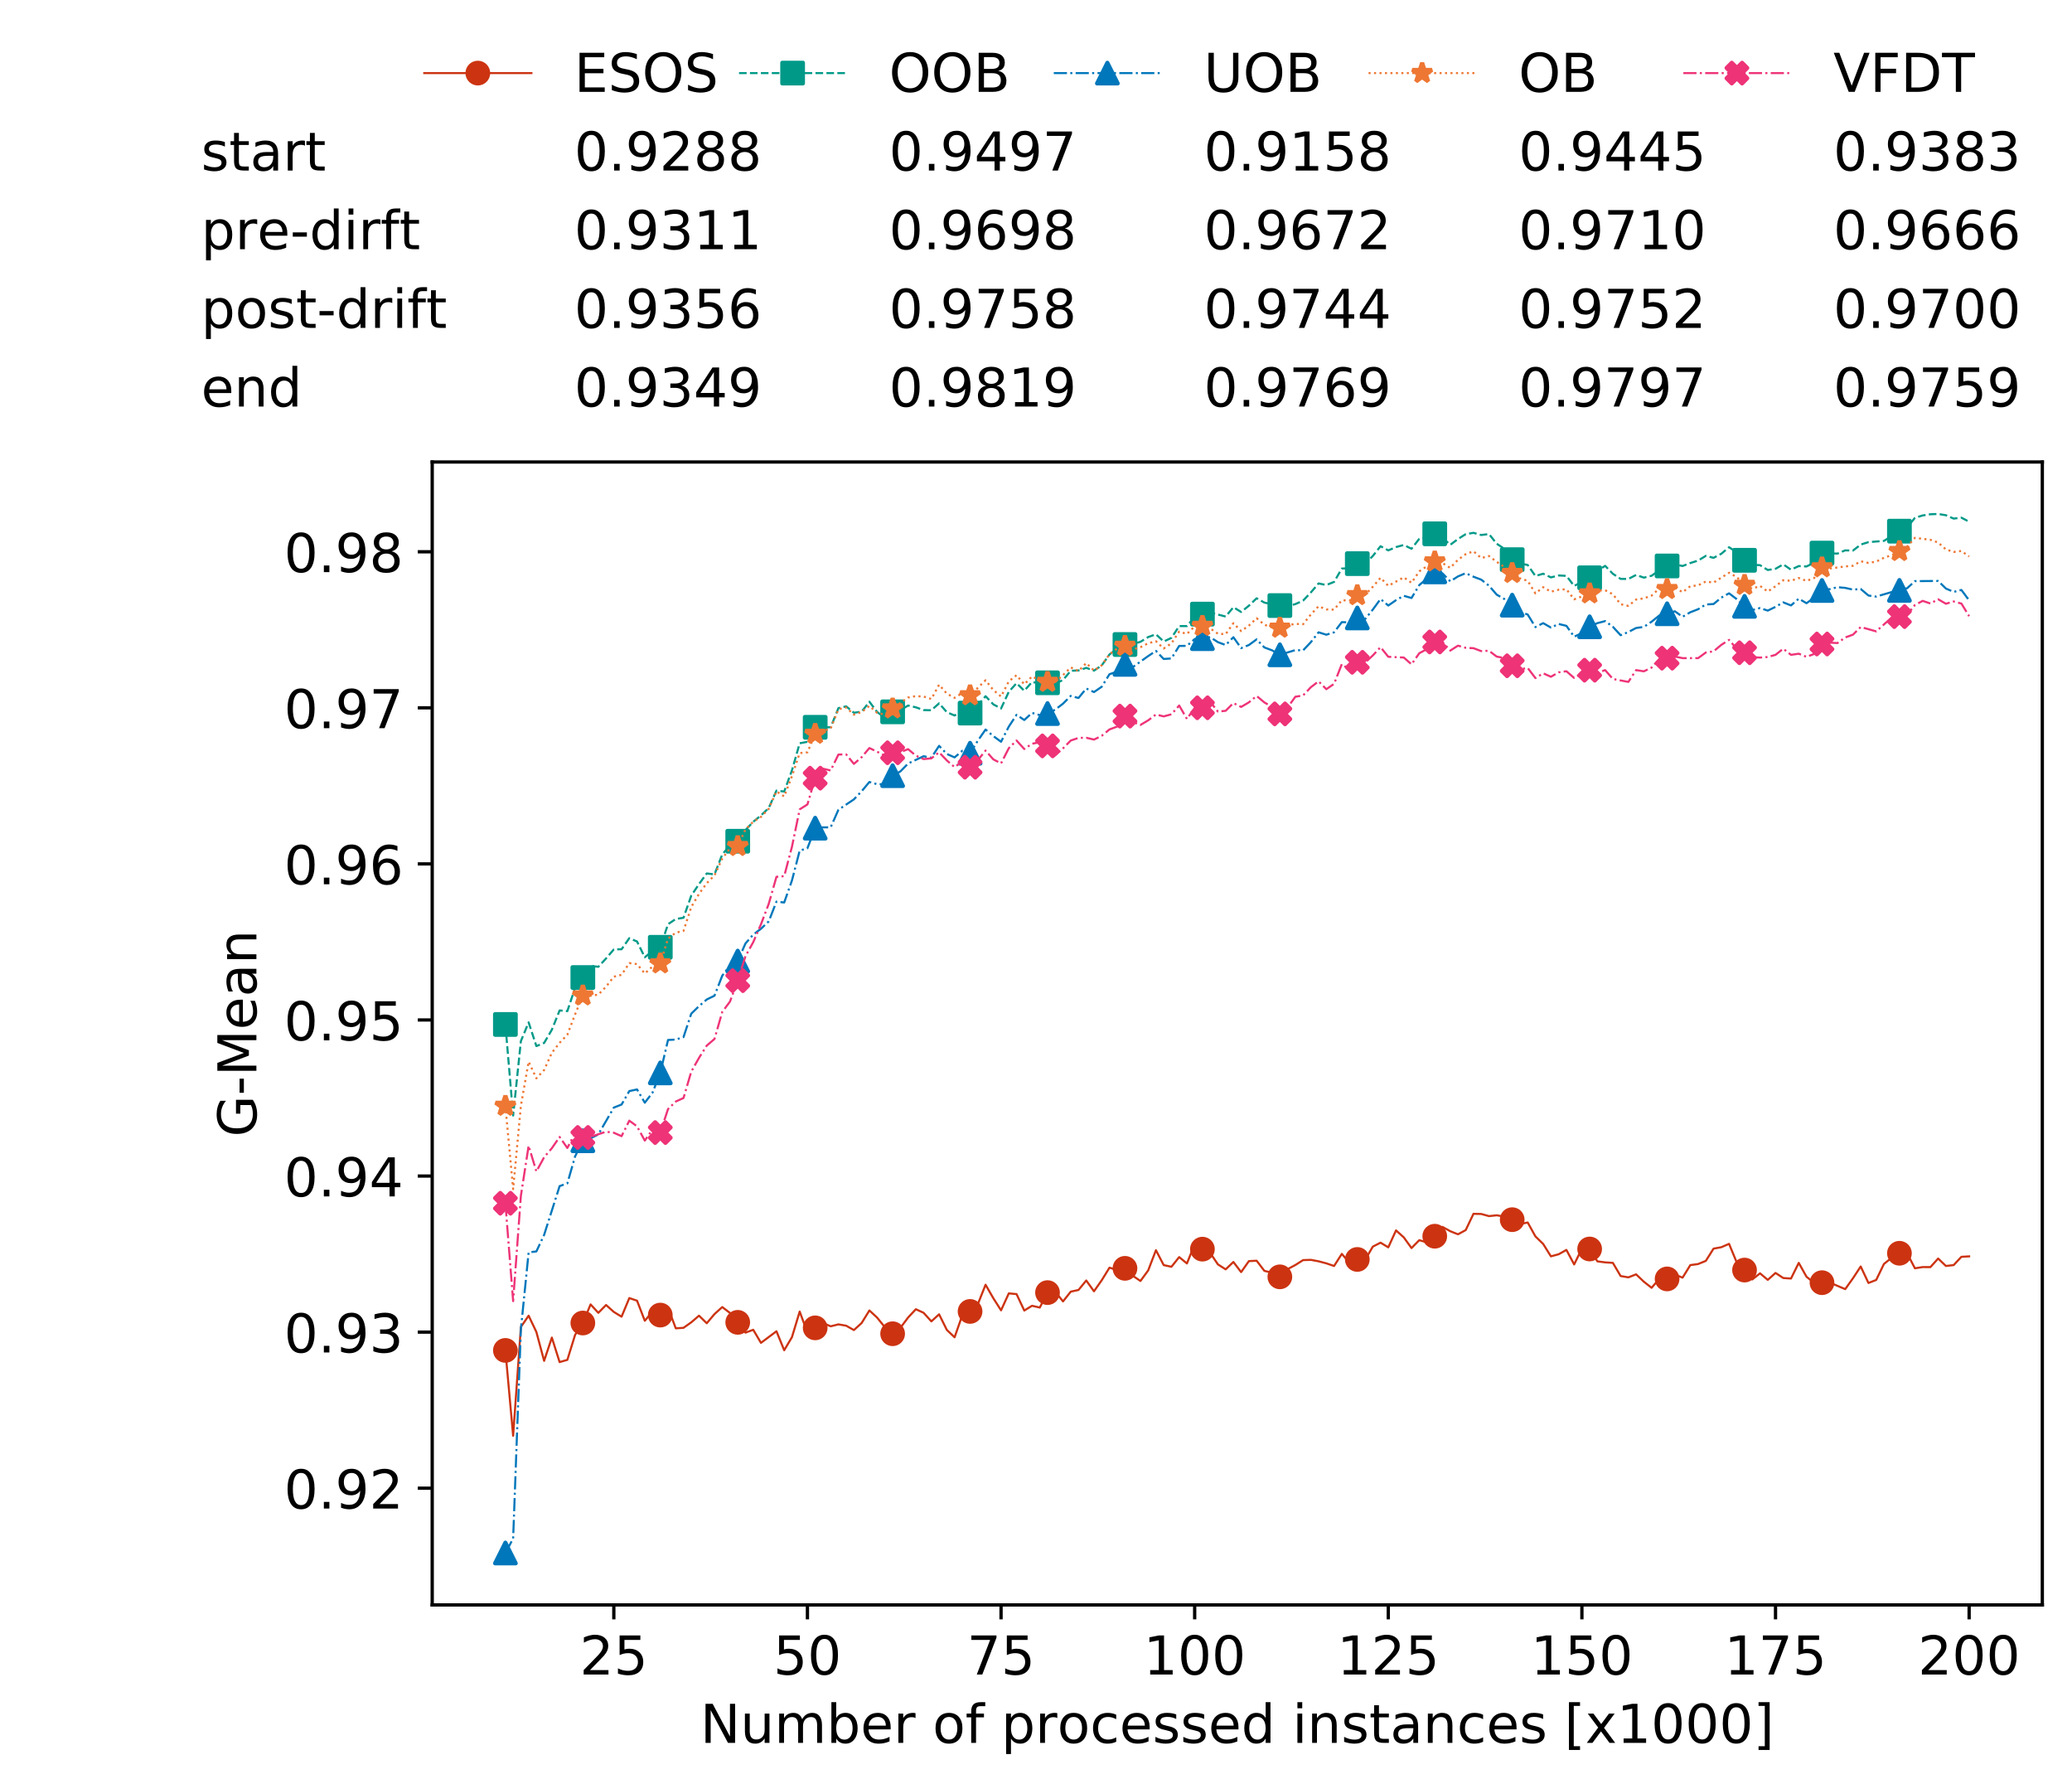 <?xml version="1.0" encoding="utf-8" standalone="no"?>
<!DOCTYPE svg PUBLIC "-//W3C//DTD SVG 1.1//EN"
  "http://www.w3.org/Graphics/SVG/1.1/DTD/svg11.dtd">
<!-- Created with matplotlib (https://matplotlib.org/) -->
<svg height="432.615pt" version="1.1" viewBox="0 0 502.65 432.615" width="502.65pt" xmlns="http://www.w3.org/2000/svg" xmlns:xlink="http://www.w3.org/1999/xlink">
 <defs>
  <style type="text/css">
*{stroke-linecap:butt;stroke-linejoin:round;white-space:pre;}
  </style>
 </defs>
 <g id="figure_1">
  <g id="patch_1">
   <path d="M 0 432.615 
L 502.65 432.615 
L 502.65 0 
L 0 0 
z
" style="fill:#ffffff;"/>
  </g>
  <g id="axes_1">
   <g id="patch_2">
    <path d="M 104.85 389.252 
L 495.45 389.252 
L 495.45 112.052 
L 104.85 112.052 
z
" style="fill:#ffffff;"/>
   </g>
   <g id="matplotlib.axis_1">
    <g id="xtick_1">
     <g id="line2d_1">
      <defs>
       <path d="M 0 0 
L 0 3.5 
" id="mc6e46d099a" style="stroke:#000000;stroke-width:0.8;"/>
      </defs>
      <g>
       <use style="stroke:#000000;stroke-width:0.8;" x="148.908" xlink:href="#mc6e46d099a" y="389.252"/>
      </g>
     </g>
     <g id="text_1">
      <!-- 25 -->
      <defs>
       <path d="M 19.188 8.297 
L 53.609 8.297 
L 53.609 0 
L 7.328 0 
L 7.328 8.297 
Q 12.938 14.109 22.625 23.891 
Q 32.328 33.688 34.812 36.531 
Q 39.547 41.844 41.422 45.531 
Q 43.312 49.219 43.312 52.781 
Q 43.312 58.594 39.234 62.25 
Q 35.156 65.922 28.609 65.922 
Q 23.969 65.922 18.812 64.312 
Q 13.672 62.703 7.812 59.422 
L 7.812 69.391 
Q 13.766 71.781 18.938 73 
Q 24.125 74.219 28.422 74.219 
Q 39.75 74.219 46.484 68.547 
Q 53.219 62.891 53.219 53.422 
Q 53.219 48.922 51.531 44.891 
Q 49.859 40.875 45.406 35.406 
Q 44.188 33.984 37.641 27.219 
Q 31.109 20.453 19.188 8.297 
z
" id="DejaVuSans-50"/>
       <path d="M 10.797 72.906 
L 49.516 72.906 
L 49.516 64.594 
L 19.828 64.594 
L 19.828 46.734 
Q 21.969 47.469 24.109 47.828 
Q 26.266 48.188 28.422 48.188 
Q 40.625 48.188 47.75 41.5 
Q 54.891 34.812 54.891 23.391 
Q 54.891 11.625 47.562 5.094 
Q 40.234 -1.422 26.906 -1.422 
Q 22.312 -1.422 17.547 -0.641 
Q 12.797 0.141 7.719 1.703 
L 7.719 11.625 
Q 12.109 9.234 16.797 8.062 
Q 21.484 6.891 26.703 6.891 
Q 35.156 6.891 40.078 11.328 
Q 45.016 15.766 45.016 23.391 
Q 45.016 31 40.078 35.438 
Q 35.156 39.891 26.703 39.891 
Q 22.75 39.891 18.812 39.016 
Q 14.891 38.141 10.797 36.281 
z
" id="DejaVuSans-53"/>
      </defs>
      <g transform="translate(140.636 406.13)scale(0.13 -0.13)">
       <use xlink:href="#DejaVuSans-50"/>
       <use x="63.623" xlink:href="#DejaVuSans-53"/>
      </g>
     </g>
    </g>
    <g id="xtick_2">
     <g id="line2d_2">
      <g>
       <use style="stroke:#000000;stroke-width:0.8;" x="195.877" xlink:href="#mc6e46d099a" y="389.252"/>
      </g>
     </g>
     <g id="text_2">
      <!-- 50 -->
      <defs>
       <path d="M 31.781 66.406 
Q 24.172 66.406 20.328 58.906 
Q 16.5 51.422 16.5 36.375 
Q 16.5 21.391 20.328 13.891 
Q 24.172 6.391 31.781 6.391 
Q 39.453 6.391 43.281 13.891 
Q 47.125 21.391 47.125 36.375 
Q 47.125 51.422 43.281 58.906 
Q 39.453 66.406 31.781 66.406 
z
M 31.781 74.219 
Q 44.047 74.219 50.516 64.516 
Q 56.984 54.828 56.984 36.375 
Q 56.984 17.969 50.516 8.266 
Q 44.047 -1.422 31.781 -1.422 
Q 19.531 -1.422 13.062 8.266 
Q 6.594 17.969 6.594 36.375 
Q 6.594 54.828 13.062 64.516 
Q 19.531 74.219 31.781 74.219 
z
" id="DejaVuSans-48"/>
      </defs>
      <g transform="translate(187.606 406.13)scale(0.13 -0.13)">
       <use xlink:href="#DejaVuSans-53"/>
       <use x="63.623" xlink:href="#DejaVuSans-48"/>
      </g>
     </g>
    </g>
    <g id="xtick_3">
     <g id="line2d_3">
      <g>
       <use style="stroke:#000000;stroke-width:0.8;" x="242.847" xlink:href="#mc6e46d099a" y="389.252"/>
      </g>
     </g>
     <g id="text_3">
      <!-- 75 -->
      <defs>
       <path d="M 8.203 72.906 
L 55.078 72.906 
L 55.078 68.703 
L 28.609 0 
L 18.312 0 
L 43.219 64.594 
L 8.203 64.594 
z
" id="DejaVuSans-55"/>
      </defs>
      <g transform="translate(234.576 406.13)scale(0.13 -0.13)">
       <use xlink:href="#DejaVuSans-55"/>
       <use x="63.623" xlink:href="#DejaVuSans-53"/>
      </g>
     </g>
    </g>
    <g id="xtick_4">
     <g id="line2d_4">
      <g>
       <use style="stroke:#000000;stroke-width:0.8;" x="289.817" xlink:href="#mc6e46d099a" y="389.252"/>
      </g>
     </g>
     <g id="text_4">
      <!-- 100 -->
      <defs>
       <path d="M 12.406 8.297 
L 28.516 8.297 
L 28.516 63.922 
L 10.984 60.406 
L 10.984 69.391 
L 28.422 72.906 
L 38.281 72.906 
L 38.281 8.297 
L 54.391 8.297 
L 54.391 0 
L 12.406 0 
z
" id="DejaVuSans-49"/>
      </defs>
      <g transform="translate(277.41 406.13)scale(0.13 -0.13)">
       <use xlink:href="#DejaVuSans-49"/>
       <use x="63.623" xlink:href="#DejaVuSans-48"/>
       <use x="127.246" xlink:href="#DejaVuSans-48"/>
      </g>
     </g>
    </g>
    <g id="xtick_5">
     <g id="line2d_5">
      <g>
       <use style="stroke:#000000;stroke-width:0.8;" x="336.786" xlink:href="#mc6e46d099a" y="389.252"/>
      </g>
     </g>
     <g id="text_5">
      <!-- 125 -->
      <g transform="translate(324.379 406.13)scale(0.13 -0.13)">
       <use xlink:href="#DejaVuSans-49"/>
       <use x="63.623" xlink:href="#DejaVuSans-50"/>
       <use x="127.246" xlink:href="#DejaVuSans-53"/>
      </g>
     </g>
    </g>
    <g id="xtick_6">
     <g id="line2d_6">
      <g>
       <use style="stroke:#000000;stroke-width:0.8;" x="383.756" xlink:href="#mc6e46d099a" y="389.252"/>
      </g>
     </g>
     <g id="text_6">
      <!-- 150 -->
      <g transform="translate(371.349 406.13)scale(0.13 -0.13)">
       <use xlink:href="#DejaVuSans-49"/>
       <use x="63.623" xlink:href="#DejaVuSans-53"/>
       <use x="127.246" xlink:href="#DejaVuSans-48"/>
      </g>
     </g>
    </g>
    <g id="xtick_7">
     <g id="line2d_7">
      <g>
       <use style="stroke:#000000;stroke-width:0.8;" x="430.726" xlink:href="#mc6e46d099a" y="389.252"/>
      </g>
     </g>
     <g id="text_7">
      <!-- 175 -->
      <g transform="translate(418.319 406.13)scale(0.13 -0.13)">
       <use xlink:href="#DejaVuSans-49"/>
       <use x="63.623" xlink:href="#DejaVuSans-55"/>
       <use x="127.246" xlink:href="#DejaVuSans-53"/>
      </g>
     </g>
    </g>
    <g id="xtick_8">
     <g id="line2d_8">
      <g>
       <use style="stroke:#000000;stroke-width:0.8;" x="477.695" xlink:href="#mc6e46d099a" y="389.252"/>
      </g>
     </g>
     <g id="text_8">
      <!-- 200 -->
      <g transform="translate(465.289 406.13)scale(0.13 -0.13)">
       <use xlink:href="#DejaVuSans-50"/>
       <use x="63.623" xlink:href="#DejaVuSans-48"/>
       <use x="127.246" xlink:href="#DejaVuSans-48"/>
      </g>
     </g>
    </g>
    <g id="text_9">
     <!-- Number of processed instances [x1000] -->
     <defs>
      <path d="M 9.812 72.906 
L 23.094 72.906 
L 55.422 11.922 
L 55.422 72.906 
L 64.984 72.906 
L 64.984 0 
L 51.703 0 
L 19.391 60.984 
L 19.391 0 
L 9.812 0 
z
" id="DejaVuSans-78"/>
      <path d="M 8.5 21.578 
L 8.5 54.688 
L 17.484 54.688 
L 17.484 21.922 
Q 17.484 14.156 20.5 10.266 
Q 23.531 6.391 29.594 6.391 
Q 36.859 6.391 41.078 11.031 
Q 45.312 15.672 45.312 23.688 
L 45.312 54.688 
L 54.297 54.688 
L 54.297 0 
L 45.312 0 
L 45.312 8.406 
Q 42.047 3.422 37.719 1 
Q 33.406 -1.422 27.688 -1.422 
Q 18.266 -1.422 13.375 4.438 
Q 8.5 10.297 8.5 21.578 
z
M 31.109 56 
z
" id="DejaVuSans-117"/>
      <path d="M 52 44.188 
Q 55.375 50.25 60.062 53.125 
Q 64.75 56 71.094 56 
Q 79.641 56 84.281 50.016 
Q 88.922 44.047 88.922 33.016 
L 88.922 0 
L 79.891 0 
L 79.891 32.719 
Q 79.891 40.578 77.094 44.375 
Q 74.312 48.188 68.609 48.188 
Q 61.625 48.188 57.562 43.547 
Q 53.516 38.922 53.516 30.906 
L 53.516 0 
L 44.484 0 
L 44.484 32.719 
Q 44.484 40.625 41.703 44.406 
Q 38.922 48.188 33.109 48.188 
Q 26.219 48.188 22.156 43.531 
Q 18.109 38.875 18.109 30.906 
L 18.109 0 
L 9.078 0 
L 9.078 54.688 
L 18.109 54.688 
L 18.109 46.188 
Q 21.188 51.219 25.484 53.609 
Q 29.781 56 35.688 56 
Q 41.656 56 45.828 52.969 
Q 50 49.953 52 44.188 
z
" id="DejaVuSans-109"/>
      <path d="M 48.688 27.297 
Q 48.688 37.203 44.609 42.844 
Q 40.531 48.484 33.406 48.484 
Q 26.266 48.484 22.188 42.844 
Q 18.109 37.203 18.109 27.297 
Q 18.109 17.391 22.188 11.75 
Q 26.266 6.109 33.406 6.109 
Q 40.531 6.109 44.609 11.75 
Q 48.688 17.391 48.688 27.297 
z
M 18.109 46.391 
Q 20.953 51.266 25.266 53.625 
Q 29.594 56 35.594 56 
Q 45.562 56 51.781 48.094 
Q 58.016 40.188 58.016 27.297 
Q 58.016 14.406 51.781 6.484 
Q 45.562 -1.422 35.594 -1.422 
Q 29.594 -1.422 25.266 0.953 
Q 20.953 3.328 18.109 8.203 
L 18.109 0 
L 9.078 0 
L 9.078 75.984 
L 18.109 75.984 
z
" id="DejaVuSans-98"/>
      <path d="M 56.203 29.594 
L 56.203 25.203 
L 14.891 25.203 
Q 15.484 15.922 20.484 11.062 
Q 25.484 6.203 34.422 6.203 
Q 39.594 6.203 44.453 7.469 
Q 49.312 8.734 54.109 11.281 
L 54.109 2.781 
Q 49.266 0.734 44.188 -0.344 
Q 39.109 -1.422 33.891 -1.422 
Q 20.797 -1.422 13.156 6.188 
Q 5.516 13.812 5.516 26.812 
Q 5.516 40.234 12.766 48.109 
Q 20.016 56 32.328 56 
Q 43.359 56 49.781 48.891 
Q 56.203 41.797 56.203 29.594 
z
M 47.219 32.234 
Q 47.125 39.594 43.094 43.984 
Q 39.062 48.391 32.422 48.391 
Q 24.906 48.391 20.391 44.141 
Q 15.875 39.891 15.188 32.172 
z
" id="DejaVuSans-101"/>
      <path d="M 41.109 46.297 
Q 39.594 47.172 37.812 47.578 
Q 36.031 48 33.891 48 
Q 26.266 48 22.188 43.047 
Q 18.109 38.094 18.109 28.812 
L 18.109 0 
L 9.078 0 
L 9.078 54.688 
L 18.109 54.688 
L 18.109 46.188 
Q 20.953 51.172 25.484 53.578 
Q 30.031 56 36.531 56 
Q 37.453 56 38.578 55.875 
Q 39.703 55.766 41.062 55.516 
z
" id="DejaVuSans-114"/>
      <path id="DejaVuSans-32"/>
      <path d="M 30.609 48.391 
Q 23.391 48.391 19.188 42.75 
Q 14.984 37.109 14.984 27.297 
Q 14.984 17.484 19.156 11.844 
Q 23.344 6.203 30.609 6.203 
Q 37.797 6.203 41.984 11.859 
Q 46.188 17.531 46.188 27.297 
Q 46.188 37.016 41.984 42.703 
Q 37.797 48.391 30.609 48.391 
z
M 30.609 56 
Q 42.328 56 49.016 48.375 
Q 55.719 40.766 55.719 27.297 
Q 55.719 13.875 49.016 6.219 
Q 42.328 -1.422 30.609 -1.422 
Q 18.844 -1.422 12.172 6.219 
Q 5.516 13.875 5.516 27.297 
Q 5.516 40.766 12.172 48.375 
Q 18.844 56 30.609 56 
z
" id="DejaVuSans-111"/>
      <path d="M 37.109 75.984 
L 37.109 68.5 
L 28.516 68.5 
Q 23.688 68.5 21.797 66.547 
Q 19.922 64.594 19.922 59.516 
L 19.922 54.688 
L 34.719 54.688 
L 34.719 47.703 
L 19.922 47.703 
L 19.922 0 
L 10.891 0 
L 10.891 47.703 
L 2.297 47.703 
L 2.297 54.688 
L 10.891 54.688 
L 10.891 58.5 
Q 10.891 67.625 15.141 71.797 
Q 19.391 75.984 28.609 75.984 
z
" id="DejaVuSans-102"/>
      <path d="M 18.109 8.203 
L 18.109 -20.797 
L 9.078 -20.797 
L 9.078 54.688 
L 18.109 54.688 
L 18.109 46.391 
Q 20.953 51.266 25.266 53.625 
Q 29.594 56 35.594 56 
Q 45.562 56 51.781 48.094 
Q 58.016 40.188 58.016 27.297 
Q 58.016 14.406 51.781 6.484 
Q 45.562 -1.422 35.594 -1.422 
Q 29.594 -1.422 25.266 0.953 
Q 20.953 3.328 18.109 8.203 
z
M 48.688 27.297 
Q 48.688 37.203 44.609 42.844 
Q 40.531 48.484 33.406 48.484 
Q 26.266 48.484 22.188 42.844 
Q 18.109 37.203 18.109 27.297 
Q 18.109 17.391 22.188 11.75 
Q 26.266 6.109 33.406 6.109 
Q 40.531 6.109 44.609 11.75 
Q 48.688 17.391 48.688 27.297 
z
" id="DejaVuSans-112"/>
      <path d="M 48.781 52.594 
L 48.781 44.188 
Q 44.969 46.297 41.141 47.344 
Q 37.312 48.391 33.406 48.391 
Q 24.656 48.391 19.812 42.844 
Q 14.984 37.312 14.984 27.297 
Q 14.984 17.281 19.812 11.734 
Q 24.656 6.203 33.406 6.203 
Q 37.312 6.203 41.141 7.25 
Q 44.969 8.297 48.781 10.406 
L 48.781 2.094 
Q 45.016 0.344 40.984 -0.531 
Q 36.969 -1.422 32.422 -1.422 
Q 20.062 -1.422 12.781 6.344 
Q 5.516 14.109 5.516 27.297 
Q 5.516 40.672 12.859 48.328 
Q 20.219 56 33.016 56 
Q 37.156 56 41.109 55.141 
Q 45.062 54.297 48.781 52.594 
z
" id="DejaVuSans-99"/>
      <path d="M 44.281 53.078 
L 44.281 44.578 
Q 40.484 46.531 36.375 47.5 
Q 32.281 48.484 27.875 48.484 
Q 21.188 48.484 17.844 46.438 
Q 14.5 44.391 14.5 40.281 
Q 14.5 37.156 16.891 35.375 
Q 19.281 33.594 26.516 31.984 
L 29.594 31.297 
Q 39.156 29.25 43.188 25.516 
Q 47.219 21.781 47.219 15.094 
Q 47.219 7.469 41.188 3.016 
Q 35.156 -1.422 24.609 -1.422 
Q 20.219 -1.422 15.453 -0.562 
Q 10.688 0.297 5.422 2 
L 5.422 11.281 
Q 10.406 8.688 15.234 7.391 
Q 20.062 6.109 24.812 6.109 
Q 31.156 6.109 34.562 8.281 
Q 37.984 10.453 37.984 14.406 
Q 37.984 18.062 35.516 20.016 
Q 33.062 21.969 24.703 23.781 
L 21.578 24.516 
Q 13.234 26.266 9.516 29.906 
Q 5.812 33.547 5.812 39.891 
Q 5.812 47.609 11.281 51.797 
Q 16.75 56 26.812 56 
Q 31.781 56 36.172 55.266 
Q 40.578 54.547 44.281 53.078 
z
" id="DejaVuSans-115"/>
      <path d="M 45.406 46.391 
L 45.406 75.984 
L 54.391 75.984 
L 54.391 0 
L 45.406 0 
L 45.406 8.203 
Q 42.578 3.328 38.25 0.953 
Q 33.938 -1.422 27.875 -1.422 
Q 17.969 -1.422 11.734 6.484 
Q 5.516 14.406 5.516 27.297 
Q 5.516 40.188 11.734 48.094 
Q 17.969 56 27.875 56 
Q 33.938 56 38.25 53.625 
Q 42.578 51.266 45.406 46.391 
z
M 14.797 27.297 
Q 14.797 17.391 18.875 11.75 
Q 22.953 6.109 30.078 6.109 
Q 37.203 6.109 41.297 11.75 
Q 45.406 17.391 45.406 27.297 
Q 45.406 37.203 41.297 42.844 
Q 37.203 48.484 30.078 48.484 
Q 22.953 48.484 18.875 42.844 
Q 14.797 37.203 14.797 27.297 
z
" id="DejaVuSans-100"/>
      <path d="M 9.422 54.688 
L 18.406 54.688 
L 18.406 0 
L 9.422 0 
z
M 9.422 75.984 
L 18.406 75.984 
L 18.406 64.594 
L 9.422 64.594 
z
" id="DejaVuSans-105"/>
      <path d="M 54.891 33.016 
L 54.891 0 
L 45.906 0 
L 45.906 32.719 
Q 45.906 40.484 42.875 44.328 
Q 39.844 48.188 33.797 48.188 
Q 26.516 48.188 22.312 43.547 
Q 18.109 38.922 18.109 30.906 
L 18.109 0 
L 9.078 0 
L 9.078 54.688 
L 18.109 54.688 
L 18.109 46.188 
Q 21.344 51.125 25.703 53.562 
Q 30.078 56 35.797 56 
Q 45.219 56 50.047 50.172 
Q 54.891 44.344 54.891 33.016 
z
" id="DejaVuSans-110"/>
      <path d="M 18.312 70.219 
L 18.312 54.688 
L 36.812 54.688 
L 36.812 47.703 
L 18.312 47.703 
L 18.312 18.016 
Q 18.312 11.328 20.141 9.422 
Q 21.969 7.516 27.594 7.516 
L 36.812 7.516 
L 36.812 0 
L 27.594 0 
Q 17.188 0 13.234 3.875 
Q 9.281 7.766 9.281 18.016 
L 9.281 47.703 
L 2.688 47.703 
L 2.688 54.688 
L 9.281 54.688 
L 9.281 70.219 
z
" id="DejaVuSans-116"/>
      <path d="M 34.281 27.484 
Q 23.391 27.484 19.188 25 
Q 14.984 22.516 14.984 16.5 
Q 14.984 11.719 18.141 8.906 
Q 21.297 6.109 26.703 6.109 
Q 34.188 6.109 38.703 11.406 
Q 43.219 16.703 43.219 25.484 
L 43.219 27.484 
z
M 52.203 31.203 
L 52.203 0 
L 43.219 0 
L 43.219 8.297 
Q 40.141 3.328 35.547 0.953 
Q 30.953 -1.422 24.312 -1.422 
Q 15.922 -1.422 10.953 3.297 
Q 6 8.016 6 15.922 
Q 6 25.141 12.172 29.828 
Q 18.359 34.516 30.609 34.516 
L 43.219 34.516 
L 43.219 35.406 
Q 43.219 41.609 39.141 45 
Q 35.062 48.391 27.688 48.391 
Q 23 48.391 18.547 47.266 
Q 14.109 46.141 10.016 43.891 
L 10.016 52.203 
Q 14.938 54.109 19.578 55.047 
Q 24.219 56 28.609 56 
Q 40.484 56 46.344 49.844 
Q 52.203 43.703 52.203 31.203 
z
" id="DejaVuSans-97"/>
      <path d="M 8.594 75.984 
L 29.297 75.984 
L 29.297 69 
L 17.578 69 
L 17.578 -6.203 
L 29.297 -6.203 
L 29.297 -13.188 
L 8.594 -13.188 
z
" id="DejaVuSans-91"/>
      <path d="M 54.891 54.688 
L 35.109 28.078 
L 55.906 0 
L 45.312 0 
L 29.391 21.484 
L 13.484 0 
L 2.875 0 
L 24.125 28.609 
L 4.688 54.688 
L 15.281 54.688 
L 29.781 35.203 
L 44.281 54.688 
z
" id="DejaVuSans-120"/>
      <path d="M 30.422 75.984 
L 30.422 -13.188 
L 9.719 -13.188 
L 9.719 -6.203 
L 21.391 -6.203 
L 21.391 69 
L 9.719 69 
L 9.719 75.984 
z
" id="DejaVuSans-93"/>
     </defs>
     <g transform="translate(169.881 422.711)scale(0.13 -0.13)">
      <use xlink:href="#DejaVuSans-78"/>
      <use x="74.805" xlink:href="#DejaVuSans-117"/>
      <use x="138.184" xlink:href="#DejaVuSans-109"/>
      <use x="235.596" xlink:href="#DejaVuSans-98"/>
      <use x="299.072" xlink:href="#DejaVuSans-101"/>
      <use x="360.596" xlink:href="#DejaVuSans-114"/>
      <use x="401.709" xlink:href="#DejaVuSans-32"/>
      <use x="433.496" xlink:href="#DejaVuSans-111"/>
      <use x="494.678" xlink:href="#DejaVuSans-102"/>
      <use x="529.883" xlink:href="#DejaVuSans-32"/>
      <use x="561.67" xlink:href="#DejaVuSans-112"/>
      <use x="625.146" xlink:href="#DejaVuSans-114"/>
      <use x="666.229" xlink:href="#DejaVuSans-111"/>
      <use x="727.41" xlink:href="#DejaVuSans-99"/>
      <use x="782.391" xlink:href="#DejaVuSans-101"/>
      <use x="843.914" xlink:href="#DejaVuSans-115"/>
      <use x="896.014" xlink:href="#DejaVuSans-115"/>
      <use x="948.113" xlink:href="#DejaVuSans-101"/>
      <use x="1009.637" xlink:href="#DejaVuSans-100"/>
      <use x="1073.113" xlink:href="#DejaVuSans-32"/>
      <use x="1104.9" xlink:href="#DejaVuSans-105"/>
      <use x="1132.684" xlink:href="#DejaVuSans-110"/>
      <use x="1196.062" xlink:href="#DejaVuSans-115"/>
      <use x="1248.162" xlink:href="#DejaVuSans-116"/>
      <use x="1287.371" xlink:href="#DejaVuSans-97"/>
      <use x="1348.65" xlink:href="#DejaVuSans-110"/>
      <use x="1412.029" xlink:href="#DejaVuSans-99"/>
      <use x="1467.01" xlink:href="#DejaVuSans-101"/>
      <use x="1528.533" xlink:href="#DejaVuSans-115"/>
      <use x="1580.633" xlink:href="#DejaVuSans-32"/>
      <use x="1612.42" xlink:href="#DejaVuSans-91"/>
      <use x="1651.434" xlink:href="#DejaVuSans-120"/>
      <use x="1710.613" xlink:href="#DejaVuSans-49"/>
      <use x="1774.236" xlink:href="#DejaVuSans-48"/>
      <use x="1837.859" xlink:href="#DejaVuSans-48"/>
      <use x="1901.482" xlink:href="#DejaVuSans-48"/>
      <use x="1965.105" xlink:href="#DejaVuSans-93"/>
     </g>
    </g>
   </g>
   <g id="matplotlib.axis_2">
    <g id="ytick_1">
     <g id="line2d_9">
      <defs>
       <path d="M 0 0 
L -3.5 0 
" id="m13662eda20" style="stroke:#000000;stroke-width:0.8;"/>
      </defs>
      <g>
       <use style="stroke:#000000;stroke-width:0.8;" x="104.85" xlink:href="#m13662eda20" y="360.934"/>
      </g>
     </g>
     <g id="text_10">
      <!-- 0.92 -->
      <defs>
       <path d="M 10.688 12.406 
L 21 12.406 
L 21 0 
L 10.688 0 
z
" id="DejaVuSans-46"/>
       <path d="M 10.984 1.516 
L 10.984 10.5 
Q 14.703 8.734 18.5 7.812 
Q 22.312 6.891 25.984 6.891 
Q 35.75 6.891 40.891 13.453 
Q 46.047 20.016 46.781 33.406 
Q 43.953 29.203 39.594 26.953 
Q 35.25 24.703 29.984 24.703 
Q 19.047 24.703 12.672 31.312 
Q 6.297 37.938 6.297 49.422 
Q 6.297 60.641 12.938 67.422 
Q 19.578 74.219 30.609 74.219 
Q 43.266 74.219 49.922 64.516 
Q 56.594 54.828 56.594 36.375 
Q 56.594 19.141 48.406 8.859 
Q 40.234 -1.422 26.422 -1.422 
Q 22.703 -1.422 18.891 -0.688 
Q 15.094 0.047 10.984 1.516 
z
M 30.609 32.422 
Q 37.25 32.422 41.125 36.953 
Q 45.016 41.5 45.016 49.422 
Q 45.016 57.281 41.125 61.844 
Q 37.25 66.406 30.609 66.406 
Q 23.969 66.406 20.094 61.844 
Q 16.219 57.281 16.219 49.422 
Q 16.219 41.5 20.094 36.953 
Q 23.969 32.422 30.609 32.422 
z
" id="DejaVuSans-57"/>
      </defs>
      <g transform="translate(68.905 365.873)scale(0.13 -0.13)">
       <use xlink:href="#DejaVuSans-48"/>
       <use x="63.623" xlink:href="#DejaVuSans-46"/>
       <use x="95.41" xlink:href="#DejaVuSans-57"/>
       <use x="159.033" xlink:href="#DejaVuSans-50"/>
      </g>
     </g>
    </g>
    <g id="ytick_2">
     <g id="line2d_10">
      <g>
       <use style="stroke:#000000;stroke-width:0.8;" x="104.85" xlink:href="#m13662eda20" y="323.082"/>
      </g>
     </g>
     <g id="text_11">
      <!-- 0.93 -->
      <defs>
       <path d="M 40.578 39.312 
Q 47.656 37.797 51.625 33 
Q 55.609 28.219 55.609 21.188 
Q 55.609 10.406 48.188 4.484 
Q 40.766 -1.422 27.094 -1.422 
Q 22.516 -1.422 17.656 -0.516 
Q 12.797 0.391 7.625 2.203 
L 7.625 11.719 
Q 11.719 9.328 16.594 8.109 
Q 21.484 6.891 26.812 6.891 
Q 36.078 6.891 40.938 10.547 
Q 45.797 14.203 45.797 21.188 
Q 45.797 27.641 41.281 31.266 
Q 36.766 34.906 28.719 34.906 
L 20.219 34.906 
L 20.219 43.016 
L 29.109 43.016 
Q 36.375 43.016 40.234 45.922 
Q 44.094 48.828 44.094 54.297 
Q 44.094 59.906 40.109 62.906 
Q 36.141 65.922 28.719 65.922 
Q 24.656 65.922 20.016 65.031 
Q 15.375 64.156 9.812 62.312 
L 9.812 71.094 
Q 15.438 72.656 20.344 73.438 
Q 25.25 74.219 29.594 74.219 
Q 40.828 74.219 47.359 69.109 
Q 53.906 64.016 53.906 55.328 
Q 53.906 49.266 50.438 45.094 
Q 46.969 40.922 40.578 39.312 
z
" id="DejaVuSans-51"/>
      </defs>
      <g transform="translate(68.905 328.021)scale(0.13 -0.13)">
       <use xlink:href="#DejaVuSans-48"/>
       <use x="63.623" xlink:href="#DejaVuSans-46"/>
       <use x="95.41" xlink:href="#DejaVuSans-57"/>
       <use x="159.033" xlink:href="#DejaVuSans-51"/>
      </g>
     </g>
    </g>
    <g id="ytick_3">
     <g id="line2d_11">
      <g>
       <use style="stroke:#000000;stroke-width:0.8;" x="104.85" xlink:href="#m13662eda20" y="285.23"/>
      </g>
     </g>
     <g id="text_12">
      <!-- 0.94 -->
      <defs>
       <path d="M 37.797 64.312 
L 12.891 25.391 
L 37.797 25.391 
z
M 35.203 72.906 
L 47.609 72.906 
L 47.609 25.391 
L 58.016 25.391 
L 58.016 17.188 
L 47.609 17.188 
L 47.609 0 
L 37.797 0 
L 37.797 17.188 
L 4.891 17.188 
L 4.891 26.703 
z
" id="DejaVuSans-52"/>
      </defs>
      <g transform="translate(68.905 290.169)scale(0.13 -0.13)">
       <use xlink:href="#DejaVuSans-48"/>
       <use x="63.623" xlink:href="#DejaVuSans-46"/>
       <use x="95.41" xlink:href="#DejaVuSans-57"/>
       <use x="159.033" xlink:href="#DejaVuSans-52"/>
      </g>
     </g>
    </g>
    <g id="ytick_4">
     <g id="line2d_12">
      <g>
       <use style="stroke:#000000;stroke-width:0.8;" x="104.85" xlink:href="#m13662eda20" y="247.378"/>
      </g>
     </g>
     <g id="text_13">
      <!-- 0.95 -->
      <g transform="translate(68.905 252.317)scale(0.13 -0.13)">
       <use xlink:href="#DejaVuSans-48"/>
       <use x="63.623" xlink:href="#DejaVuSans-46"/>
       <use x="95.41" xlink:href="#DejaVuSans-57"/>
       <use x="159.033" xlink:href="#DejaVuSans-53"/>
      </g>
     </g>
    </g>
    <g id="ytick_5">
     <g id="line2d_13">
      <g>
       <use style="stroke:#000000;stroke-width:0.8;" x="104.85" xlink:href="#m13662eda20" y="209.526"/>
      </g>
     </g>
     <g id="text_14">
      <!-- 0.96 -->
      <defs>
       <path d="M 33.016 40.375 
Q 26.375 40.375 22.484 35.828 
Q 18.609 31.297 18.609 23.391 
Q 18.609 15.531 22.484 10.953 
Q 26.375 6.391 33.016 6.391 
Q 39.656 6.391 43.531 10.953 
Q 47.406 15.531 47.406 23.391 
Q 47.406 31.297 43.531 35.828 
Q 39.656 40.375 33.016 40.375 
z
M 52.594 71.297 
L 52.594 62.312 
Q 48.875 64.062 45.094 64.984 
Q 41.312 65.922 37.594 65.922 
Q 27.828 65.922 22.672 59.328 
Q 17.531 52.734 16.797 39.406 
Q 19.672 43.656 24.016 45.922 
Q 28.375 48.188 33.594 48.188 
Q 44.578 48.188 50.953 41.516 
Q 57.328 34.859 57.328 23.391 
Q 57.328 12.156 50.688 5.359 
Q 44.047 -1.422 33.016 -1.422 
Q 20.359 -1.422 13.672 8.266 
Q 6.984 17.969 6.984 36.375 
Q 6.984 53.656 15.188 63.938 
Q 23.391 74.219 37.203 74.219 
Q 40.922 74.219 44.703 73.484 
Q 48.484 72.75 52.594 71.297 
z
" id="DejaVuSans-54"/>
      </defs>
      <g transform="translate(68.905 214.465)scale(0.13 -0.13)">
       <use xlink:href="#DejaVuSans-48"/>
       <use x="63.623" xlink:href="#DejaVuSans-46"/>
       <use x="95.41" xlink:href="#DejaVuSans-57"/>
       <use x="159.033" xlink:href="#DejaVuSans-54"/>
      </g>
     </g>
    </g>
    <g id="ytick_6">
     <g id="line2d_14">
      <g>
       <use style="stroke:#000000;stroke-width:0.8;" x="104.85" xlink:href="#m13662eda20" y="171.674"/>
      </g>
     </g>
     <g id="text_15">
      <!-- 0.97 -->
      <g transform="translate(68.905 176.613)scale(0.13 -0.13)">
       <use xlink:href="#DejaVuSans-48"/>
       <use x="63.623" xlink:href="#DejaVuSans-46"/>
       <use x="95.41" xlink:href="#DejaVuSans-57"/>
       <use x="159.033" xlink:href="#DejaVuSans-55"/>
      </g>
     </g>
    </g>
    <g id="ytick_7">
     <g id="line2d_15">
      <g>
       <use style="stroke:#000000;stroke-width:0.8;" x="104.85" xlink:href="#m13662eda20" y="133.822"/>
      </g>
     </g>
     <g id="text_16">
      <!-- 0.98 -->
      <defs>
       <path d="M 31.781 34.625 
Q 24.75 34.625 20.719 30.859 
Q 16.703 27.094 16.703 20.516 
Q 16.703 13.922 20.719 10.156 
Q 24.75 6.391 31.781 6.391 
Q 38.812 6.391 42.859 10.172 
Q 46.922 13.969 46.922 20.516 
Q 46.922 27.094 42.891 30.859 
Q 38.875 34.625 31.781 34.625 
z
M 21.922 38.812 
Q 15.578 40.375 12.031 44.719 
Q 8.5 49.078 8.5 55.328 
Q 8.5 64.062 14.719 69.141 
Q 20.953 74.219 31.781 74.219 
Q 42.672 74.219 48.875 69.141 
Q 55.078 64.062 55.078 55.328 
Q 55.078 49.078 51.531 44.719 
Q 48 40.375 41.703 38.812 
Q 48.828 37.156 52.797 32.312 
Q 56.781 27.484 56.781 20.516 
Q 56.781 9.906 50.312 4.234 
Q 43.844 -1.422 31.781 -1.422 
Q 19.734 -1.422 13.25 4.234 
Q 6.781 9.906 6.781 20.516 
Q 6.781 27.484 10.781 32.312 
Q 14.797 37.156 21.922 38.812 
z
M 18.312 54.391 
Q 18.312 48.734 21.844 45.562 
Q 25.391 42.391 31.781 42.391 
Q 38.141 42.391 41.719 45.562 
Q 45.312 48.734 45.312 54.391 
Q 45.312 60.062 41.719 63.234 
Q 38.141 66.406 31.781 66.406 
Q 25.391 66.406 21.844 63.234 
Q 18.312 60.062 18.312 54.391 
z
" id="DejaVuSans-56"/>
      </defs>
      <g transform="translate(68.905 138.761)scale(0.13 -0.13)">
       <use xlink:href="#DejaVuSans-48"/>
       <use x="63.623" xlink:href="#DejaVuSans-46"/>
       <use x="95.41" xlink:href="#DejaVuSans-57"/>
       <use x="159.033" xlink:href="#DejaVuSans-56"/>
      </g>
     </g>
    </g>
    <g id="text_17">
     <!-- G-Mean -->
     <defs>
      <path d="M 59.516 10.406 
L 59.516 29.984 
L 43.406 29.984 
L 43.406 38.094 
L 69.281 38.094 
L 69.281 6.781 
Q 63.578 2.734 56.688 0.656 
Q 49.812 -1.422 42 -1.422 
Q 24.906 -1.422 15.25 8.562 
Q 5.609 18.562 5.609 36.375 
Q 5.609 54.25 15.25 64.234 
Q 24.906 74.219 42 74.219 
Q 49.125 74.219 55.547 72.453 
Q 61.969 70.703 67.391 67.281 
L 67.391 56.781 
Q 61.922 61.422 55.766 63.766 
Q 49.609 66.109 42.828 66.109 
Q 29.438 66.109 22.719 58.641 
Q 16.016 51.172 16.016 36.375 
Q 16.016 21.625 22.719 14.156 
Q 29.438 6.688 42.828 6.688 
Q 48.047 6.688 52.141 7.594 
Q 56.25 8.5 59.516 10.406 
z
" id="DejaVuSans-71"/>
      <path d="M 4.891 31.391 
L 31.203 31.391 
L 31.203 23.391 
L 4.891 23.391 
z
" id="DejaVuSans-45"/>
      <path d="M 9.812 72.906 
L 24.516 72.906 
L 43.109 23.297 
L 61.812 72.906 
L 76.516 72.906 
L 76.516 0 
L 66.891 0 
L 66.891 64.016 
L 48.094 14.016 
L 38.188 14.016 
L 19.391 64.016 
L 19.391 0 
L 9.812 0 
z
" id="DejaVuSans-77"/>
     </defs>
     <g transform="translate(62.201 275.744)rotate(-90)scale(0.13 -0.13)">
      <use xlink:href="#DejaVuSans-71"/>
      <use x="77.49" xlink:href="#DejaVuSans-45"/>
      <use x="113.574" xlink:href="#DejaVuSans-77"/>
      <use x="199.854" xlink:href="#DejaVuSans-101"/>
      <use x="261.377" xlink:href="#DejaVuSans-97"/>
      <use x="322.656" xlink:href="#DejaVuSans-110"/>
     </g>
    </g>
   </g>
   <g id="line2d_16"/>
   <g id="line2d_17"/>
   <g id="line2d_18"/>
   <g id="line2d_19"/>
   <g id="line2d_20"/>
   <g id="line2d_21">
    <path clip-path="url(#p8eb6b3f0fd)" d="M 122.605 327.521 
L 124.483 348.223 
L 126.362 321.834 
L 128.241 319.098 
L 130.12 323.049 
L 131.998 330.052 
L 133.877 324.411 
L 135.756 330.355 
L 137.635 329.814 
L 139.514 323.75 
L 141.392 320.875 
L 143.271 316.363 
L 145.15 318.404 
L 147.029 316.506 
L 148.908 318.189 
L 150.786 319.34 
L 152.665 314.826 
L 154.544 315.462 
L 156.423 320.333 
L 158.302 318.09 
L 160.18 318.953 
L 162.059 317.152 
L 163.938 322.166 
L 165.817 322.041 
L 167.695 320.708 
L 169.574 319.098 
L 171.453 320.93 
L 173.332 318.705 
L 175.211 317.009 
L 177.089 318.435 
L 178.968 320.713 
L 180.847 323.212 
L 182.726 322.516 
L 184.605 325.686 
L 188.362 322.879 
L 190.241 327.482 
L 192.12 324.308 
L 193.998 318.098 
L 195.877 323.206 
L 199.635 320.865 
L 201.514 321.676 
L 203.392 321.204 
L 205.271 321.528 
L 207.15 322.588 
L 209.029 320.871 
L 210.908 317.832 
L 212.786 319.568 
L 214.665 321.903 
L 216.544 323.477 
L 218.423 322.053 
L 220.302 319.538 
L 222.18 317.53 
L 224.059 318.399 
L 225.938 320.476 
L 227.817 318.769 
L 229.695 322.554 
L 231.574 324.339 
L 233.453 318.97 
L 235.332 318.065 
L 237.211 316.32 
L 239.089 311.59 
L 240.968 314.855 
L 242.847 317.8 
L 244.726 313.69 
L 246.605 313.859 
L 248.483 317.85 
L 250.362 316.692 
L 252.241 317.129 
L 254.12 313.501 
L 255.998 313.288 
L 257.877 315.636 
L 259.756 313.27 
L 261.635 312.862 
L 263.514 310.563 
L 265.392 313.184 
L 267.271 310.5 
L 269.15 307.454 
L 271.029 308.028 
L 272.908 307.616 
L 274.786 309.405 
L 276.665 310.685 
L 278.544 308.112 
L 280.423 303.216 
L 282.302 306.83 
L 284.18 307.233 
L 286.059 304.889 
L 287.938 306.428 
L 289.817 301.769 
L 291.695 302.961 
L 293.574 303.865 
L 295.453 306.654 
L 297.332 307.863 
L 299.211 306.074 
L 301.089 308.531 
L 302.968 305.863 
L 304.847 305.766 
L 306.726 308.225 
L 308.605 308.677 
L 310.483 309.678 
L 312.362 307.811 
L 314.241 306.808 
L 316.12 305.62 
L 317.998 305.558 
L 319.877 305.909 
L 321.756 306.404 
L 323.635 307.048 
L 325.514 304.108 
L 327.392 306.291 
L 329.271 305.458 
L 331.15 305.585 
L 333.029 302.352 
L 334.908 301.388 
L 336.786 302.522 
L 338.665 298.412 
L 340.544 300.107 
L 342.423 302.697 
L 344.302 300.787 
L 346.18 301.324 
L 348.059 299.825 
L 349.938 297.566 
L 351.817 298.607 
L 353.695 299.361 
L 355.574 298.332 
L 357.453 294.389 
L 359.332 294.429 
L 361.211 294.948 
L 363.089 294.752 
L 364.968 295.06 
L 366.847 295.812 
L 368.726 296.895 
L 370.605 296.494 
L 372.483 299.874 
L 374.362 301.7 
L 376.241 304.707 
L 378.12 304.198 
L 379.998 303.145 
L 381.877 306.671 
L 383.756 302.829 
L 385.635 302.922 
L 387.514 305.922 
L 389.392 306.166 
L 391.271 306.293 
L 393.15 309.479 
L 395.029 309.802 
L 396.908 309.072 
L 398.786 310.859 
L 400.665 312.333 
L 402.544 310.139 
L 404.423 310.182 
L 406.302 309.131 
L 408.18 309.872 
L 410.059 306.829 
L 411.938 306.576 
L 413.817 305.809 
L 415.695 302.837 
L 417.574 302.492 
L 419.453 301.679 
L 421.332 306.219 
L 423.211 308.036 
L 425.089 310.314 
L 426.968 308.828 
L 428.847 310.413 
L 430.726 308.733 
L 432.605 309.962 
L 434.483 310.089 
L 436.362 306.29 
L 438.241 309.652 
L 440.12 311.159 
L 443.877 311.064 
L 447.635 312.659 
L 449.514 310.023 
L 451.392 307.165 
L 453.271 311.167 
L 455.15 310.433 
L 457.029 306.551 
L 458.908 305.042 
L 460.786 303.96 
L 462.665 304.014 
L 464.544 307.603 
L 466.423 307.311 
L 468.302 307.314 
L 470.18 305.239 
L 472.059 307.038 
L 473.938 306.831 
L 475.817 304.817 
L 477.695 304.712 
L 477.695 304.712 
" style="fill:none;stroke:#cc3311;stroke-linecap:square;stroke-width:0.5;"/>
    <defs>
     <path d="M 0 2.5 
C 0.663 2.5 1.299 2.237 1.768 1.768 
C 2.237 1.299 2.5 0.663 2.5 0 
C 2.5 -0.663 2.237 -1.299 1.768 -1.768 
C 1.299 -2.237 0.663 -2.5 0 -2.5 
C -0.663 -2.5 -1.299 -2.237 -1.768 -1.768 
C -2.237 -1.299 -2.5 -0.663 -2.5 0 
C -2.5 0.663 -2.237 1.299 -1.768 1.768 
C -1.299 2.237 -0.663 2.5 0 2.5 
z
" id="m60c29bbb11" style="stroke:#cc3311;"/>
    </defs>
    <g clip-path="url(#p8eb6b3f0fd)">
     <use style="fill:#cc3311;stroke:#cc3311;" x="122.605" xlink:href="#m60c29bbb11" y="327.521"/>
     <use style="fill:#cc3311;stroke:#cc3311;" x="141.392" xlink:href="#m60c29bbb11" y="320.875"/>
     <use style="fill:#cc3311;stroke:#cc3311;" x="160.18" xlink:href="#m60c29bbb11" y="318.953"/>
     <use style="fill:#cc3311;stroke:#cc3311;" x="178.968" xlink:href="#m60c29bbb11" y="320.713"/>
     <use style="fill:#cc3311;stroke:#cc3311;" x="197.756" xlink:href="#m60c29bbb11" y="322.053"/>
     <use style="fill:#cc3311;stroke:#cc3311;" x="216.544" xlink:href="#m60c29bbb11" y="323.477"/>
     <use style="fill:#cc3311;stroke:#cc3311;" x="235.332" xlink:href="#m60c29bbb11" y="318.065"/>
     <use style="fill:#cc3311;stroke:#cc3311;" x="254.12" xlink:href="#m60c29bbb11" y="313.501"/>
     <use style="fill:#cc3311;stroke:#cc3311;" x="272.908" xlink:href="#m60c29bbb11" y="307.616"/>
     <use style="fill:#cc3311;stroke:#cc3311;" x="291.695" xlink:href="#m60c29bbb11" y="302.961"/>
     <use style="fill:#cc3311;stroke:#cc3311;" x="310.483" xlink:href="#m60c29bbb11" y="309.678"/>
     <use style="fill:#cc3311;stroke:#cc3311;" x="329.271" xlink:href="#m60c29bbb11" y="305.458"/>
     <use style="fill:#cc3311;stroke:#cc3311;" x="348.059" xlink:href="#m60c29bbb11" y="299.825"/>
     <use style="fill:#cc3311;stroke:#cc3311;" x="366.847" xlink:href="#m60c29bbb11" y="295.812"/>
     <use style="fill:#cc3311;stroke:#cc3311;" x="385.635" xlink:href="#m60c29bbb11" y="302.922"/>
     <use style="fill:#cc3311;stroke:#cc3311;" x="404.423" xlink:href="#m60c29bbb11" y="310.182"/>
     <use style="fill:#cc3311;stroke:#cc3311;" x="423.211" xlink:href="#m60c29bbb11" y="308.036"/>
     <use style="fill:#cc3311;stroke:#cc3311;" x="441.998" xlink:href="#m60c29bbb11" y="311.092"/>
     <use style="fill:#cc3311;stroke:#cc3311;" x="460.786" xlink:href="#m60c29bbb11" y="303.96"/>
    </g>
   </g>
   <g id="line2d_22"/>
   <g id="line2d_23"/>
   <g id="line2d_24"/>
   <g id="line2d_25"/>
   <g id="line2d_26">
    <path clip-path="url(#p8eb6b3f0fd)" d="M 122.605 248.466 
L 124.483 270.555 
L 126.362 252.51 
L 128.241 247.961 
L 130.12 253.714 
L 131.998 252.955 
L 133.877 249.746 
L 135.756 245.066 
L 137.635 245.232 
L 139.514 239.59 
L 141.392 237.085 
L 143.271 234.249 
L 145.15 234.482 
L 147.029 232.457 
L 148.908 230.262 
L 150.786 230.224 
L 152.665 227.542 
L 154.544 228.345 
L 156.423 232.169 
L 158.302 230.63 
L 160.18 229.754 
L 162.059 224.144 
L 163.938 222.893 
L 165.817 222.584 
L 167.695 217.224 
L 169.574 214.417 
L 171.453 211.839 
L 173.332 212.067 
L 175.211 207.244 
L 177.089 204.997 
L 178.968 204.031 
L 180.847 201.326 
L 182.726 199.308 
L 184.605 197.761 
L 186.483 195.983 
L 188.362 191.745 
L 190.241 191.973 
L 192.12 186.841 
L 193.998 180.263 
L 195.877 179.911 
L 197.756 176.398 
L 201.514 176.387 
L 203.392 171.744 
L 205.271 171.313 
L 207.15 172.866 
L 209.029 172.61 
L 210.908 170.193 
L 212.786 172.682 
L 214.665 174.084 
L 216.544 172.645 
L 218.423 172.237 
L 220.302 171.116 
L 222.18 171.551 
L 224.059 172.213 
L 225.938 172.26 
L 227.817 170.578 
L 229.695 172.729 
L 231.574 173.534 
L 233.453 172.351 
L 235.332 172.946 
L 237.211 171.065 
L 239.089 168.854 
L 240.968 170.83 
L 242.847 171.835 
L 244.726 167.778 
L 246.605 165.697 
L 248.483 167.539 
L 250.362 165.406 
L 252.241 165.751 
L 254.12 165.602 
L 255.998 165.791 
L 257.877 164.925 
L 259.756 162.683 
L 261.635 162.607 
L 263.514 161.981 
L 265.392 162.651 
L 267.271 161.378 
L 269.15 158.726 
L 271.029 157.301 
L 272.908 156.318 
L 274.786 156.21 
L 276.665 155.66 
L 278.544 154.509 
L 280.423 153.832 
L 282.302 155.593 
L 284.18 154.71 
L 286.059 151.854 
L 287.938 151.842 
L 289.817 149.617 
L 291.695 148.948 
L 293.574 148.568 
L 297.332 149.535 
L 299.211 147.267 
L 301.089 148.428 
L 302.968 146.904 
L 304.847 145.105 
L 306.726 146.142 
L 308.605 146.577 
L 310.483 146.875 
L 312.362 147.03 
L 314.241 146.514 
L 316.12 145.672 
L 317.998 143.692 
L 319.877 141.498 
L 321.756 141.893 
L 323.635 141.131 
L 325.514 137.899 
L 327.392 137.792 
L 329.271 136.703 
L 331.15 136.801 
L 333.029 134.85 
L 334.908 132.478 
L 336.786 133.486 
L 338.665 132.682 
L 340.544 132.175 
L 342.423 133.095 
L 344.302 130.681 
L 346.18 130.404 
L 348.059 129.466 
L 349.938 130.406 
L 351.817 132.14 
L 353.695 130.733 
L 355.574 129.55 
L 357.453 129.23 
L 359.332 129.755 
L 361.211 129.522 
L 363.089 131.873 
L 364.968 133.117 
L 366.847 135.74 
L 368.726 136.635 
L 370.605 137.032 
L 372.483 139.704 
L 374.362 139.142 
L 376.241 140.037 
L 378.12 139.569 
L 379.998 139.667 
L 381.877 142.118 
L 385.635 140.137 
L 387.514 138.477 
L 389.392 137.237 
L 391.271 139.165 
L 393.15 140.399 
L 395.029 140.413 
L 396.908 139.442 
L 398.786 140.096 
L 400.665 139.642 
L 402.544 138.283 
L 404.423 137.266 
L 406.302 136.868 
L 408.18 137.277 
L 410.059 136.556 
L 411.938 135.963 
L 413.817 134.82 
L 415.695 135.294 
L 417.574 134.309 
L 419.453 132.716 
L 421.332 133.961 
L 423.211 135.889 
L 425.089 136.986 
L 426.968 137.073 
L 428.847 138.242 
L 430.726 137.95 
L 432.605 136.881 
L 434.483 138.171 
L 436.362 137.292 
L 438.241 137.388 
L 440.12 136.458 
L 441.998 134.146 
L 445.756 134.262 
L 447.635 133.48 
L 449.514 133.534 
L 451.392 132.077 
L 453.271 131.488 
L 457.029 131.19 
L 460.786 128.822 
L 462.665 127.895 
L 464.544 125.593 
L 466.423 125.013 
L 468.302 124.726 
L 470.18 124.652 
L 472.059 124.959 
L 473.938 125.777 
L 475.817 125.552 
L 477.695 126.535 
L 477.695 126.535 
" style="fill:none;stroke:#009988;stroke-dasharray:1.85,0.8;stroke-dashoffset:0;stroke-width:0.5;"/>
    <defs>
     <path d="M -2.5 2.5 
L 2.5 2.5 
L 2.5 -2.5 
L -2.5 -2.5 
z
" id="m1037f29b69" style="stroke:#009988;stroke-linejoin:miter;"/>
    </defs>
    <g clip-path="url(#p8eb6b3f0fd)">
     <use style="fill:#009988;stroke:#009988;stroke-linejoin:miter;" x="122.605" xlink:href="#m1037f29b69" y="248.466"/>
     <use style="fill:#009988;stroke:#009988;stroke-linejoin:miter;" x="141.392" xlink:href="#m1037f29b69" y="237.085"/>
     <use style="fill:#009988;stroke:#009988;stroke-linejoin:miter;" x="160.18" xlink:href="#m1037f29b69" y="229.754"/>
     <use style="fill:#009988;stroke:#009988;stroke-linejoin:miter;" x="178.968" xlink:href="#m1037f29b69" y="204.031"/>
     <use style="fill:#009988;stroke:#009988;stroke-linejoin:miter;" x="197.756" xlink:href="#m1037f29b69" y="176.398"/>
     <use style="fill:#009988;stroke:#009988;stroke-linejoin:miter;" x="216.544" xlink:href="#m1037f29b69" y="172.645"/>
     <use style="fill:#009988;stroke:#009988;stroke-linejoin:miter;" x="235.332" xlink:href="#m1037f29b69" y="172.946"/>
     <use style="fill:#009988;stroke:#009988;stroke-linejoin:miter;" x="254.12" xlink:href="#m1037f29b69" y="165.602"/>
     <use style="fill:#009988;stroke:#009988;stroke-linejoin:miter;" x="272.908" xlink:href="#m1037f29b69" y="156.318"/>
     <use style="fill:#009988;stroke:#009988;stroke-linejoin:miter;" x="291.695" xlink:href="#m1037f29b69" y="148.948"/>
     <use style="fill:#009988;stroke:#009988;stroke-linejoin:miter;" x="310.483" xlink:href="#m1037f29b69" y="146.875"/>
     <use style="fill:#009988;stroke:#009988;stroke-linejoin:miter;" x="329.271" xlink:href="#m1037f29b69" y="136.703"/>
     <use style="fill:#009988;stroke:#009988;stroke-linejoin:miter;" x="348.059" xlink:href="#m1037f29b69" y="129.466"/>
     <use style="fill:#009988;stroke:#009988;stroke-linejoin:miter;" x="366.847" xlink:href="#m1037f29b69" y="135.74"/>
     <use style="fill:#009988;stroke:#009988;stroke-linejoin:miter;" x="385.635" xlink:href="#m1037f29b69" y="140.137"/>
     <use style="fill:#009988;stroke:#009988;stroke-linejoin:miter;" x="404.423" xlink:href="#m1037f29b69" y="137.266"/>
     <use style="fill:#009988;stroke:#009988;stroke-linejoin:miter;" x="423.211" xlink:href="#m1037f29b69" y="135.889"/>
     <use style="fill:#009988;stroke:#009988;stroke-linejoin:miter;" x="441.998" xlink:href="#m1037f29b69" y="134.146"/>
     <use style="fill:#009988;stroke:#009988;stroke-linejoin:miter;" x="460.786" xlink:href="#m1037f29b69" y="128.822"/>
    </g>
   </g>
   <g id="line2d_27"/>
   <g id="line2d_28"/>
   <g id="line2d_29"/>
   <g id="line2d_30"/>
   <g id="line2d_31">
    <path clip-path="url(#p8eb6b3f0fd)" d="M 122.605 376.652 
L 124.483 373.144 
L 126.362 322.398 
L 128.241 303.746 
L 130.12 303.515 
L 131.998 299.506 
L 135.756 287.673 
L 137.635 287.01 
L 139.514 280.462 
L 141.392 276.673 
L 143.271 276.087 
L 145.15 275.125 
L 148.908 268.628 
L 150.786 267.889 
L 152.665 264.625 
L 154.544 264.224 
L 156.423 267.445 
L 158.302 264.988 
L 160.18 260.211 
L 162.059 252.227 
L 163.938 252.132 
L 165.817 251.526 
L 167.695 245.851 
L 169.574 244.015 
L 171.453 242.41 
L 173.332 241.489 
L 175.211 236.637 
L 177.089 234.178 
L 178.968 233.09 
L 180.847 228.817 
L 182.726 226.667 
L 184.605 225.256 
L 186.483 223.473 
L 188.362 218.68 
L 190.241 218.888 
L 192.12 213.546 
L 193.998 206.304 
L 195.877 205.72 
L 197.756 200.858 
L 199.635 200.669 
L 201.514 200.651 
L 203.392 196.401 
L 207.15 193.873 
L 209.029 191.901 
L 210.908 189.654 
L 212.786 190.206 
L 214.665 190.185 
L 216.544 188.13 
L 218.423 187.1 
L 220.302 185.178 
L 224.059 183.41 
L 225.938 183.764 
L 227.817 180.895 
L 229.695 182.868 
L 231.574 183.691 
L 233.453 182.093 
L 235.332 182.683 
L 237.211 179.646 
L 239.089 176.941 
L 240.968 178.517 
L 242.847 179.903 
L 244.726 176.224 
L 246.605 173.368 
L 248.483 174.626 
L 250.362 172.902 
L 252.241 173.445 
L 254.12 173.057 
L 255.998 172.107 
L 257.877 170.659 
L 259.756 168.789 
L 261.635 169.288 
L 263.514 166.987 
L 265.392 167.85 
L 267.271 166.563 
L 269.15 163.524 
L 271.029 162.863 
L 272.908 161.127 
L 274.786 161.808 
L 278.544 159.117 
L 280.423 157.866 
L 282.302 159.824 
L 284.18 159.697 
L 286.059 156.66 
L 287.938 156.646 
L 289.817 154.994 
L 291.695 154.9 
L 293.574 154.519 
L 295.453 155.743 
L 297.332 156.443 
L 299.211 154.546 
L 301.089 157.197 
L 302.968 156.443 
L 304.847 155.068 
L 306.726 157.027 
L 308.605 157.729 
L 310.483 158.808 
L 314.241 157.668 
L 316.12 157.736 
L 317.998 155.746 
L 319.877 153.355 
L 321.756 153.941 
L 323.635 153.359 
L 325.514 150.885 
L 327.392 150.946 
L 329.271 149.872 
L 331.15 150.165 
L 333.029 147.849 
L 334.908 145.277 
L 336.786 146.861 
L 338.665 145.556 
L 340.544 144.5 
L 342.423 145.037 
L 344.302 141.906 
L 348.059 138.707 
L 349.938 139.064 
L 351.817 140.992 
L 353.695 139.799 
L 355.574 139.014 
L 357.453 139.873 
L 359.332 140.583 
L 361.211 142.045 
L 363.089 144.226 
L 364.968 145.295 
L 366.847 146.771 
L 368.726 148.436 
L 370.605 149.04 
L 372.483 152.088 
L 374.362 151.131 
L 376.241 152.208 
L 378.12 151.336 
L 379.998 151.785 
L 381.877 154.426 
L 383.756 153.54 
L 385.635 152.017 
L 387.514 151.129 
L 389.392 150.64 
L 391.271 152.018 
L 393.15 154.058 
L 395.029 153.285 
L 396.908 152.308 
L 398.786 152.044 
L 400.665 150.787 
L 402.544 149.271 
L 404.423 148.857 
L 406.302 148.256 
L 408.18 149.59 
L 410.059 148.492 
L 411.938 147.765 
L 413.817 146.607 
L 415.695 146.496 
L 417.574 144.938 
L 419.453 143.902 
L 421.332 145.322 
L 423.211 147.06 
L 425.089 147.957 
L 426.968 147.469 
L 428.847 148.095 
L 430.726 147.179 
L 432.605 146.094 
L 434.483 146.838 
L 436.362 145.196 
L 438.241 146.298 
L 440.12 144.969 
L 441.998 143.209 
L 443.877 142.885 
L 445.756 142.415 
L 447.635 142.582 
L 449.514 143.007 
L 451.392 142.844 
L 453.271 144.435 
L 455.15 144.695 
L 458.908 143.591 
L 460.786 143.188 
L 462.665 142.655 
L 464.544 140.945 
L 470.18 140.903 
L 472.059 142.741 
L 473.938 143.552 
L 475.817 143.084 
L 477.695 145.611 
L 477.695 145.611 
" style="fill:none;stroke:#0077bb;stroke-dasharray:3.2,0.8,0.5,0.8;stroke-dashoffset:0;stroke-width:0.5;"/>
    <defs>
     <path d="M 0 -2.5 
L -2.5 2.5 
L 2.5 2.5 
z
" id="m218f8e1e3c" style="stroke:#0077bb;stroke-linejoin:miter;"/>
    </defs>
    <g clip-path="url(#p8eb6b3f0fd)">
     <use style="fill:#0077bb;stroke:#0077bb;stroke-linejoin:miter;" x="122.605" xlink:href="#m218f8e1e3c" y="376.652"/>
     <use style="fill:#0077bb;stroke:#0077bb;stroke-linejoin:miter;" x="141.392" xlink:href="#m218f8e1e3c" y="276.673"/>
     <use style="fill:#0077bb;stroke:#0077bb;stroke-linejoin:miter;" x="160.18" xlink:href="#m218f8e1e3c" y="260.211"/>
     <use style="fill:#0077bb;stroke:#0077bb;stroke-linejoin:miter;" x="178.968" xlink:href="#m218f8e1e3c" y="233.09"/>
     <use style="fill:#0077bb;stroke:#0077bb;stroke-linejoin:miter;" x="197.756" xlink:href="#m218f8e1e3c" y="200.858"/>
     <use style="fill:#0077bb;stroke:#0077bb;stroke-linejoin:miter;" x="216.544" xlink:href="#m218f8e1e3c" y="188.13"/>
     <use style="fill:#0077bb;stroke:#0077bb;stroke-linejoin:miter;" x="235.332" xlink:href="#m218f8e1e3c" y="182.683"/>
     <use style="fill:#0077bb;stroke:#0077bb;stroke-linejoin:miter;" x="254.12" xlink:href="#m218f8e1e3c" y="173.057"/>
     <use style="fill:#0077bb;stroke:#0077bb;stroke-linejoin:miter;" x="272.908" xlink:href="#m218f8e1e3c" y="161.127"/>
     <use style="fill:#0077bb;stroke:#0077bb;stroke-linejoin:miter;" x="291.695" xlink:href="#m218f8e1e3c" y="154.9"/>
     <use style="fill:#0077bb;stroke:#0077bb;stroke-linejoin:miter;" x="310.483" xlink:href="#m218f8e1e3c" y="158.808"/>
     <use style="fill:#0077bb;stroke:#0077bb;stroke-linejoin:miter;" x="329.271" xlink:href="#m218f8e1e3c" y="149.872"/>
     <use style="fill:#0077bb;stroke:#0077bb;stroke-linejoin:miter;" x="348.059" xlink:href="#m218f8e1e3c" y="138.707"/>
     <use style="fill:#0077bb;stroke:#0077bb;stroke-linejoin:miter;" x="366.847" xlink:href="#m218f8e1e3c" y="146.771"/>
     <use style="fill:#0077bb;stroke:#0077bb;stroke-linejoin:miter;" x="385.635" xlink:href="#m218f8e1e3c" y="152.017"/>
     <use style="fill:#0077bb;stroke:#0077bb;stroke-linejoin:miter;" x="404.423" xlink:href="#m218f8e1e3c" y="148.857"/>
     <use style="fill:#0077bb;stroke:#0077bb;stroke-linejoin:miter;" x="423.211" xlink:href="#m218f8e1e3c" y="147.06"/>
     <use style="fill:#0077bb;stroke:#0077bb;stroke-linejoin:miter;" x="441.998" xlink:href="#m218f8e1e3c" y="143.209"/>
     <use style="fill:#0077bb;stroke:#0077bb;stroke-linejoin:miter;" x="460.786" xlink:href="#m218f8e1e3c" y="143.188"/>
    </g>
   </g>
   <g id="line2d_32"/>
   <g id="line2d_33"/>
   <g id="line2d_34"/>
   <g id="line2d_35"/>
   <g id="line2d_36">
    <path clip-path="url(#p8eb6b3f0fd)" d="M 122.605 268.228 
L 124.483 288.398 
L 126.362 268.177 
L 128.241 257.493 
L 130.12 261.533 
L 131.998 259.514 
L 133.877 255.332 
L 135.756 252.918 
L 137.635 250.955 
L 139.514 246.022 
L 141.392 241.458 
L 143.271 241.51 
L 145.15 241.231 
L 147.029 239.293 
L 148.908 236.881 
L 150.786 236.429 
L 152.665 233.585 
L 154.544 233.82 
L 156.423 236.106 
L 158.302 234.398 
L 160.18 233.683 
L 162.059 227.642 
L 163.938 226.203 
L 165.817 225.774 
L 167.695 219.976 
L 169.574 216.776 
L 171.453 214.21 
L 173.332 212.304 
L 175.211 208.23 
L 177.089 205.759 
L 178.968 205.224 
L 180.847 201.147 
L 182.726 199.295 
L 184.605 198.119 
L 186.483 196.166 
L 188.362 191.928 
L 190.241 193.175 
L 192.12 188.239 
L 193.998 182.646 
L 195.877 182.471 
L 197.756 178.002 
L 201.514 176.672 
L 203.392 172.009 
L 205.271 171.582 
L 207.15 173.324 
L 209.029 172.677 
L 210.908 171.209 
L 212.786 172.894 
L 214.665 173.308 
L 218.423 170.484 
L 220.302 169.166 
L 222.18 168.832 
L 224.059 168.931 
L 225.938 169.532 
L 227.817 166.066 
L 229.695 168.23 
L 231.574 169.251 
L 233.453 168.062 
L 235.332 168.667 
L 239.089 164.983 
L 240.968 167.349 
L 242.847 168.935 
L 244.726 165.255 
L 246.605 163.753 
L 248.483 165.974 
L 250.362 164.057 
L 252.241 164.973 
L 254.12 165.403 
L 255.998 165.403 
L 257.877 163.735 
L 259.756 161.866 
L 261.635 162.748 
L 263.514 160.812 
L 265.392 162.636 
L 267.271 161.363 
L 269.15 158.697 
L 271.029 157.277 
L 272.908 156.67 
L 274.786 157.534 
L 276.665 156.965 
L 278.544 156.008 
L 280.423 155.518 
L 282.302 157.29 
L 284.18 156.03 
L 286.059 153.175 
L 287.938 153.759 
L 289.817 151.926 
L 291.695 151.827 
L 293.574 152.414 
L 295.453 153.69 
L 297.332 153.81 
L 299.211 151.142 
L 301.089 153.061 
L 302.968 151.731 
L 304.847 149.932 
L 306.726 151.524 
L 308.605 152.165 
L 310.483 152.276 
L 312.362 151.646 
L 314.241 151.309 
L 316.12 151.4 
L 317.998 149.037 
L 319.877 147.031 
L 321.756 147.804 
L 323.635 147.861 
L 325.514 145.586 
L 327.392 145.647 
L 329.271 144.376 
L 331.15 144.27 
L 333.029 142.319 
L 334.908 140.128 
L 336.786 142.088 
L 340.544 140.019 
L 342.423 141.35 
L 344.302 138.578 
L 346.18 137.309 
L 348.059 136.193 
L 349.938 136.56 
L 351.817 137.736 
L 353.695 135.773 
L 355.574 134.398 
L 357.453 133.692 
L 359.332 135.354 
L 361.211 134.853 
L 363.089 136.266 
L 364.968 137.529 
L 366.847 138.994 
L 368.726 140.272 
L 370.605 140.865 
L 372.483 143.923 
L 374.362 142.416 
L 376.241 143.51 
L 378.12 143.031 
L 379.998 142.91 
L 381.877 145.358 
L 385.635 143.946 
L 387.514 143.251 
L 389.392 143.146 
L 391.271 144.124 
L 393.15 146.546 
L 395.029 146.953 
L 396.908 145.409 
L 398.786 145.132 
L 400.665 144.45 
L 402.544 142.714 
L 404.423 142.897 
L 406.302 142.491 
L 408.18 143.644 
L 410.059 142.167 
L 411.938 141.979 
L 413.817 141.031 
L 415.695 141.304 
L 419.453 138.911 
L 421.332 139.975 
L 423.211 141.886 
L 425.089 142.783 
L 426.968 142.106 
L 428.847 143.47 
L 430.726 142.183 
L 432.605 140.721 
L 434.483 140.869 
L 436.362 140.185 
L 438.241 140.891 
L 440.12 140.176 
L 441.998 137.632 
L 443.877 137.889 
L 447.635 137.379 
L 449.514 137.219 
L 451.392 136.128 
L 453.271 136.526 
L 455.15 136.212 
L 457.029 135.277 
L 458.908 134.648 
L 460.786 133.674 
L 462.665 132.553 
L 464.544 130.451 
L 468.302 130.917 
L 470.18 131.587 
L 472.059 133.249 
L 473.938 133.872 
L 475.817 133.628 
L 477.695 134.971 
L 477.695 134.971 
" style="fill:none;stroke:#ee7733;stroke-dasharray:0.5,0.825;stroke-dashoffset:0;stroke-width:0.5;"/>
    <defs>
     <path d="M 0 -2.5 
L -0.561 -0.773 
L -2.378 -0.773 
L -0.908 0.295 
L -1.469 2.023 
L -0 0.955 
L 1.469 2.023 
L 0.908 0.295 
L 2.378 -0.773 
L 0.561 -0.773 
z
" id="me4aa8234d6" style="stroke:#ee7733;stroke-linejoin:bevel;"/>
    </defs>
    <g clip-path="url(#p8eb6b3f0fd)">
     <use style="fill:#ee7733;stroke:#ee7733;stroke-linejoin:bevel;" x="122.605" xlink:href="#me4aa8234d6" y="268.228"/>
     <use style="fill:#ee7733;stroke:#ee7733;stroke-linejoin:bevel;" x="141.392" xlink:href="#me4aa8234d6" y="241.458"/>
     <use style="fill:#ee7733;stroke:#ee7733;stroke-linejoin:bevel;" x="160.18" xlink:href="#me4aa8234d6" y="233.683"/>
     <use style="fill:#ee7733;stroke:#ee7733;stroke-linejoin:bevel;" x="178.968" xlink:href="#me4aa8234d6" y="205.224"/>
     <use style="fill:#ee7733;stroke:#ee7733;stroke-linejoin:bevel;" x="197.756" xlink:href="#me4aa8234d6" y="178.002"/>
     <use style="fill:#ee7733;stroke:#ee7733;stroke-linejoin:bevel;" x="216.544" xlink:href="#me4aa8234d6" y="171.85"/>
     <use style="fill:#ee7733;stroke:#ee7733;stroke-linejoin:bevel;" x="235.332" xlink:href="#me4aa8234d6" y="168.667"/>
     <use style="fill:#ee7733;stroke:#ee7733;stroke-linejoin:bevel;" x="254.12" xlink:href="#me4aa8234d6" y="165.403"/>
     <use style="fill:#ee7733;stroke:#ee7733;stroke-linejoin:bevel;" x="272.908" xlink:href="#me4aa8234d6" y="156.67"/>
     <use style="fill:#ee7733;stroke:#ee7733;stroke-linejoin:bevel;" x="291.695" xlink:href="#me4aa8234d6" y="151.827"/>
     <use style="fill:#ee7733;stroke:#ee7733;stroke-linejoin:bevel;" x="310.483" xlink:href="#me4aa8234d6" y="152.276"/>
     <use style="fill:#ee7733;stroke:#ee7733;stroke-linejoin:bevel;" x="329.271" xlink:href="#me4aa8234d6" y="144.376"/>
     <use style="fill:#ee7733;stroke:#ee7733;stroke-linejoin:bevel;" x="348.059" xlink:href="#me4aa8234d6" y="136.193"/>
     <use style="fill:#ee7733;stroke:#ee7733;stroke-linejoin:bevel;" x="366.847" xlink:href="#me4aa8234d6" y="138.994"/>
     <use style="fill:#ee7733;stroke:#ee7733;stroke-linejoin:bevel;" x="385.635" xlink:href="#me4aa8234d6" y="143.946"/>
     <use style="fill:#ee7733;stroke:#ee7733;stroke-linejoin:bevel;" x="404.423" xlink:href="#me4aa8234d6" y="142.897"/>
     <use style="fill:#ee7733;stroke:#ee7733;stroke-linejoin:bevel;" x="423.211" xlink:href="#me4aa8234d6" y="141.886"/>
     <use style="fill:#ee7733;stroke:#ee7733;stroke-linejoin:bevel;" x="441.998" xlink:href="#me4aa8234d6" y="137.632"/>
     <use style="fill:#ee7733;stroke:#ee7733;stroke-linejoin:bevel;" x="460.786" xlink:href="#me4aa8234d6" y="133.674"/>
    </g>
   </g>
   <g id="line2d_37"/>
   <g id="line2d_38"/>
   <g id="line2d_39"/>
   <g id="line2d_40"/>
   <g id="line2d_41">
    <path clip-path="url(#p8eb6b3f0fd)" d="M 122.605 291.826 
L 124.483 315.565 
L 126.362 290.029 
L 128.241 277.885 
L 130.12 284.123 
L 131.998 280.671 
L 133.877 278.475 
L 135.756 275.753 
L 137.635 278.428 
L 139.514 274.797 
L 141.392 275.874 
L 143.271 275.713 
L 147.029 274.477 
L 148.908 274.729 
L 150.786 275.558 
L 152.665 271.799 
L 154.544 273.177 
L 156.423 276.636 
L 158.302 273.925 
L 160.18 274.687 
L 162.059 268.979 
L 163.938 267.159 
L 165.817 266.303 
L 167.695 259.899 
L 169.574 256.57 
L 171.453 253.599 
L 173.332 251.98 
L 175.211 245.435 
L 177.089 242.918 
L 178.968 237.842 
L 180.847 231.895 
L 182.726 228.51 
L 184.605 224.17 
L 186.483 219.231 
L 188.362 212.656 
L 190.241 212.495 
L 192.12 205.378 
L 193.998 196.298 
L 195.877 195.099 
L 197.756 188.73 
L 199.635 186.434 
L 201.514 186.869 
L 203.392 183.004 
L 205.271 182.966 
L 207.15 185.268 
L 209.029 183.641 
L 210.908 181.422 
L 214.665 183.232 
L 216.544 182.572 
L 218.423 182.429 
L 220.302 181.692 
L 222.18 183.273 
L 224.059 184.103 
L 225.938 183.931 
L 227.817 182.456 
L 229.695 184.433 
L 231.574 186.055 
L 233.453 184.702 
L 235.332 186.075 
L 237.211 184.377 
L 239.089 182.042 
L 240.968 184.171 
L 242.847 185.149 
L 244.726 181.463 
L 246.605 179.599 
L 248.483 181.662 
L 250.362 180.383 
L 252.241 180.011 
L 254.12 180.907 
L 255.998 183.179 
L 257.877 181.503 
L 259.756 179.604 
L 261.635 178.963 
L 263.514 178.93 
L 265.392 179.374 
L 267.271 178.457 
L 269.15 176.913 
L 271.029 176.214 
L 272.908 173.681 
L 274.786 175.101 
L 276.665 175.822 
L 278.544 174.706 
L 280.423 173.283 
L 282.302 173.75 
L 284.18 173.244 
L 286.059 171.115 
L 287.938 174.36 
L 289.817 171.701 
L 291.695 171.661 
L 293.574 170.21 
L 295.453 172.579 
L 297.332 172.395 
L 299.211 170.516 
L 301.089 171.454 
L 302.968 170.344 
L 304.847 168.792 
L 306.726 170.363 
L 308.605 171.443 
L 310.483 173.139 
L 312.362 171.584 
L 314.241 168.985 
L 316.12 168.67 
L 317.998 166.679 
L 319.877 165.24 
L 321.756 167.158 
L 323.635 165.853 
L 325.514 161.075 
L 327.392 162.462 
L 329.271 160.628 
L 331.15 160.711 
L 333.029 158.977 
L 334.908 156.955 
L 336.786 159.294 
L 340.544 159.473 
L 342.423 161.123 
L 344.302 158.432 
L 346.18 157.417 
L 348.059 155.695 
L 349.938 155.675 
L 351.817 157.791 
L 353.695 156.592 
L 355.574 157.119 
L 357.453 157.207 
L 359.332 157.915 
L 361.211 157.827 
L 363.089 159.25 
L 364.968 159.587 
L 366.847 161.473 
L 368.726 162.326 
L 370.605 162.003 
L 372.483 164.456 
L 374.362 163.298 
L 376.241 164.138 
L 378.12 163.066 
L 379.998 162.798 
L 381.877 164.429 
L 383.756 163.302 
L 385.635 162.541 
L 387.514 163.203 
L 389.392 162.52 
L 391.271 164.673 
L 395.029 165.387 
L 396.908 162.522 
L 398.786 162.819 
L 400.665 161.909 
L 402.544 159.813 
L 404.423 159.63 
L 406.302 159.234 
L 408.18 159.62 
L 411.938 159.627 
L 413.817 158.257 
L 415.695 157.978 
L 417.574 156.402 
L 419.453 155.196 
L 421.332 157.362 
L 425.089 159.376 
L 426.968 159.486 
L 428.847 159.348 
L 430.726 158.818 
L 432.605 157.337 
L 434.483 158.824 
L 436.362 158.548 
L 438.241 159.304 
L 440.12 158.602 
L 441.998 156.192 
L 443.877 155.864 
L 445.756 155.964 
L 447.635 154.605 
L 449.514 153.927 
L 451.392 152.068 
L 455.15 153.131 
L 458.908 149.764 
L 460.786 149.549 
L 462.665 149.046 
L 464.544 146.739 
L 466.423 145.732 
L 468.302 146.371 
L 470.18 145.345 
L 472.059 146.428 
L 473.938 145.876 
L 475.817 146.382 
L 477.695 149.445 
L 477.695 149.445 
" style="fill:none;stroke:#ee3377;stroke-dasharray:3.2,0.8,0.5,0.8;stroke-dashoffset:0;stroke-width:0.5;"/>
    <defs>
     <path d="M -1.25 2.5 
L 0 1.25 
L 1.25 2.5 
L 2.5 1.25 
L 1.25 0 
L 2.5 -1.25 
L 1.25 -2.5 
L 0 -1.25 
L -1.25 -2.5 
L -2.5 -1.25 
L -1.25 0 
L -2.5 1.25 
z
" id="m6444e9e879" style="stroke:#ee3377;stroke-linejoin:miter;"/>
    </defs>
    <g clip-path="url(#p8eb6b3f0fd)">
     <use style="fill:#ee3377;stroke:#ee3377;stroke-linejoin:miter;" x="122.605" xlink:href="#m6444e9e879" y="291.826"/>
     <use style="fill:#ee3377;stroke:#ee3377;stroke-linejoin:miter;" x="141.392" xlink:href="#m6444e9e879" y="275.874"/>
     <use style="fill:#ee3377;stroke:#ee3377;stroke-linejoin:miter;" x="160.18" xlink:href="#m6444e9e879" y="274.687"/>
     <use style="fill:#ee3377;stroke:#ee3377;stroke-linejoin:miter;" x="178.968" xlink:href="#m6444e9e879" y="237.842"/>
     <use style="fill:#ee3377;stroke:#ee3377;stroke-linejoin:miter;" x="197.756" xlink:href="#m6444e9e879" y="188.73"/>
     <use style="fill:#ee3377;stroke:#ee3377;stroke-linejoin:miter;" x="216.544" xlink:href="#m6444e9e879" y="182.572"/>
     <use style="fill:#ee3377;stroke:#ee3377;stroke-linejoin:miter;" x="235.332" xlink:href="#m6444e9e879" y="186.075"/>
     <use style="fill:#ee3377;stroke:#ee3377;stroke-linejoin:miter;" x="254.12" xlink:href="#m6444e9e879" y="180.907"/>
     <use style="fill:#ee3377;stroke:#ee3377;stroke-linejoin:miter;" x="272.908" xlink:href="#m6444e9e879" y="173.681"/>
     <use style="fill:#ee3377;stroke:#ee3377;stroke-linejoin:miter;" x="291.695" xlink:href="#m6444e9e879" y="171.661"/>
     <use style="fill:#ee3377;stroke:#ee3377;stroke-linejoin:miter;" x="310.483" xlink:href="#m6444e9e879" y="173.139"/>
     <use style="fill:#ee3377;stroke:#ee3377;stroke-linejoin:miter;" x="329.271" xlink:href="#m6444e9e879" y="160.628"/>
     <use style="fill:#ee3377;stroke:#ee3377;stroke-linejoin:miter;" x="348.059" xlink:href="#m6444e9e879" y="155.695"/>
     <use style="fill:#ee3377;stroke:#ee3377;stroke-linejoin:miter;" x="366.847" xlink:href="#m6444e9e879" y="161.473"/>
     <use style="fill:#ee3377;stroke:#ee3377;stroke-linejoin:miter;" x="385.635" xlink:href="#m6444e9e879" y="162.541"/>
     <use style="fill:#ee3377;stroke:#ee3377;stroke-linejoin:miter;" x="404.423" xlink:href="#m6444e9e879" y="159.63"/>
     <use style="fill:#ee3377;stroke:#ee3377;stroke-linejoin:miter;" x="423.211" xlink:href="#m6444e9e879" y="158.313"/>
     <use style="fill:#ee3377;stroke:#ee3377;stroke-linejoin:miter;" x="441.998" xlink:href="#m6444e9e879" y="156.192"/>
     <use style="fill:#ee3377;stroke:#ee3377;stroke-linejoin:miter;" x="460.786" xlink:href="#m6444e9e879" y="149.549"/>
    </g>
   </g>
   <g id="line2d_42"/>
   <g id="line2d_43"/>
   <g id="line2d_44"/>
   <g id="line2d_45"/>
   <g id="patch_3">
    <path d="M 104.85 389.252 
L 104.85 112.052 
" style="fill:none;stroke:#000000;stroke-linecap:square;stroke-linejoin:miter;stroke-width:0.8;"/>
   </g>
   <g id="patch_4">
    <path d="M 495.45 389.252 
L 495.45 112.052 
" style="fill:none;stroke:#000000;stroke-linecap:square;stroke-linejoin:miter;stroke-width:0.8;"/>
   </g>
   <g id="patch_5">
    <path d="M 104.85 389.252 
L 495.45 389.252 
" style="fill:none;stroke:#000000;stroke-linecap:square;stroke-linejoin:miter;stroke-width:0.8;"/>
   </g>
   <g id="patch_6">
    <path d="M 104.85 112.052 
L 495.45 112.052 
" style="fill:none;stroke:#000000;stroke-linecap:square;stroke-linejoin:miter;stroke-width:0.8;"/>
   </g>
   <g id="legend_1">
    <g id="line2d_46"/>
    <g id="line2d_47"/>
    <g id="text_18">
     <!--   -->
     <g transform="translate(48.8 22.278)scale(0.13 -0.13)">
      <use xlink:href="#DejaVuSans-32"/>
     </g>
    </g>
    <g id="line2d_48"/>
    <g id="line2d_49"/>
    <g id="text_19">
     <!-- start -->
     <g transform="translate(48.8 41.36)scale(0.13 -0.13)">
      <use xlink:href="#DejaVuSans-115"/>
      <use x="52.1" xlink:href="#DejaVuSans-116"/>
      <use x="91.309" xlink:href="#DejaVuSans-97"/>
      <use x="152.588" xlink:href="#DejaVuSans-114"/>
      <use x="193.701" xlink:href="#DejaVuSans-116"/>
     </g>
    </g>
    <g id="line2d_50"/>
    <g id="line2d_51"/>
    <g id="text_20">
     <!-- pre-dirft -->
     <g transform="translate(48.8 60.441)scale(0.13 -0.13)">
      <use xlink:href="#DejaVuSans-112"/>
      <use x="63.477" xlink:href="#DejaVuSans-114"/>
      <use x="104.559" xlink:href="#DejaVuSans-101"/>
      <use x="166.082" xlink:href="#DejaVuSans-45"/>
      <use x="202.166" xlink:href="#DejaVuSans-100"/>
      <use x="265.643" xlink:href="#DejaVuSans-105"/>
      <use x="293.426" xlink:href="#DejaVuSans-114"/>
      <use x="334.539" xlink:href="#DejaVuSans-102"/>
      <use x="369.729" xlink:href="#DejaVuSans-116"/>
     </g>
    </g>
    <g id="line2d_52"/>
    <g id="line2d_53"/>
    <g id="text_21">
     <!-- post-drift -->
     <g transform="translate(48.8 79.523)scale(0.13 -0.13)">
      <use xlink:href="#DejaVuSans-112"/>
      <use x="63.477" xlink:href="#DejaVuSans-111"/>
      <use x="124.658" xlink:href="#DejaVuSans-115"/>
      <use x="176.758" xlink:href="#DejaVuSans-116"/>
      <use x="215.967" xlink:href="#DejaVuSans-45"/>
      <use x="252.051" xlink:href="#DejaVuSans-100"/>
      <use x="315.527" xlink:href="#DejaVuSans-114"/>
      <use x="356.641" xlink:href="#DejaVuSans-105"/>
      <use x="384.424" xlink:href="#DejaVuSans-102"/>
      <use x="419.613" xlink:href="#DejaVuSans-116"/>
     </g>
    </g>
    <g id="line2d_54"/>
    <g id="line2d_55"/>
    <g id="text_22">
     <!-- end -->
     <g transform="translate(48.8 98.604)scale(0.13 -0.13)">
      <use xlink:href="#DejaVuSans-101"/>
      <use x="61.523" xlink:href="#DejaVuSans-110"/>
      <use x="124.902" xlink:href="#DejaVuSans-100"/>
     </g>
    </g>
    <g id="line2d_56">
     <path d="M 102.919 17.728 
L 128.919 17.728 
" style="fill:none;stroke:#cc3311;stroke-linecap:square;stroke-width:0.5;"/>
    </g>
    <g id="line2d_57">
     <g>
      <use style="fill:#cc3311;stroke:#cc3311;" x="115.919" xlink:href="#m60c29bbb11" y="17.728"/>
     </g>
    </g>
    <g id="text_23">
     <!-- ESOS -->
     <defs>
      <path d="M 9.812 72.906 
L 55.906 72.906 
L 55.906 64.594 
L 19.672 64.594 
L 19.672 43.016 
L 54.391 43.016 
L 54.391 34.719 
L 19.672 34.719 
L 19.672 8.297 
L 56.781 8.297 
L 56.781 0 
L 9.812 0 
z
" id="DejaVuSans-69"/>
      <path d="M 53.516 70.516 
L 53.516 60.891 
Q 47.906 63.578 42.922 64.891 
Q 37.938 66.219 33.297 66.219 
Q 25.25 66.219 20.875 63.094 
Q 16.5 59.969 16.5 54.203 
Q 16.5 49.359 19.406 46.891 
Q 22.312 44.438 30.422 42.922 
L 36.375 41.703 
Q 47.406 39.594 52.656 34.297 
Q 57.906 29 57.906 20.125 
Q 57.906 9.516 50.797 4.047 
Q 43.703 -1.422 29.984 -1.422 
Q 24.812 -1.422 18.969 -0.25 
Q 13.141 0.922 6.891 3.219 
L 6.891 13.375 
Q 12.891 10.016 18.656 8.297 
Q 24.422 6.594 29.984 6.594 
Q 38.422 6.594 43.016 9.906 
Q 47.609 13.234 47.609 19.391 
Q 47.609 24.75 44.312 27.781 
Q 41.016 30.812 33.5 32.328 
L 27.484 33.5 
Q 16.453 35.688 11.516 40.375 
Q 6.594 45.062 6.594 53.422 
Q 6.594 63.094 13.406 68.656 
Q 20.219 74.219 32.172 74.219 
Q 37.312 74.219 42.625 73.281 
Q 47.953 72.359 53.516 70.516 
z
" id="DejaVuSans-83"/>
      <path d="M 39.406 66.219 
Q 28.656 66.219 22.328 58.203 
Q 16.016 50.203 16.016 36.375 
Q 16.016 22.609 22.328 14.594 
Q 28.656 6.594 39.406 6.594 
Q 50.141 6.594 56.422 14.594 
Q 62.703 22.609 62.703 36.375 
Q 62.703 50.203 56.422 58.203 
Q 50.141 66.219 39.406 66.219 
z
M 39.406 74.219 
Q 54.734 74.219 63.906 63.938 
Q 73.094 53.656 73.094 36.375 
Q 73.094 19.141 63.906 8.859 
Q 54.734 -1.422 39.406 -1.422 
Q 24.031 -1.422 14.812 8.828 
Q 5.609 19.094 5.609 36.375 
Q 5.609 53.656 14.812 63.938 
Q 24.031 74.219 39.406 74.219 
z
" id="DejaVuSans-79"/>
     </defs>
     <g transform="translate(139.319 22.278)scale(0.13 -0.13)">
      <use xlink:href="#DejaVuSans-69"/>
      <use x="63.184" xlink:href="#DejaVuSans-83"/>
      <use x="126.66" xlink:href="#DejaVuSans-79"/>
      <use x="205.371" xlink:href="#DejaVuSans-83"/>
     </g>
    </g>
    <g id="line2d_58"/>
    <g id="line2d_59"/>
    <g id="text_24">
     <!-- 0.9288 -->
     <g transform="translate(139.319 41.36)scale(0.13 -0.13)">
      <use xlink:href="#DejaVuSans-48"/>
      <use x="63.623" xlink:href="#DejaVuSans-46"/>
      <use x="95.41" xlink:href="#DejaVuSans-57"/>
      <use x="159.033" xlink:href="#DejaVuSans-50"/>
      <use x="222.656" xlink:href="#DejaVuSans-56"/>
      <use x="286.279" xlink:href="#DejaVuSans-56"/>
     </g>
    </g>
    <g id="line2d_60"/>
    <g id="line2d_61"/>
    <g id="text_25">
     <!-- 0.9311 -->
     <g transform="translate(139.319 60.441)scale(0.13 -0.13)">
      <use xlink:href="#DejaVuSans-48"/>
      <use x="63.623" xlink:href="#DejaVuSans-46"/>
      <use x="95.41" xlink:href="#DejaVuSans-57"/>
      <use x="159.033" xlink:href="#DejaVuSans-51"/>
      <use x="222.656" xlink:href="#DejaVuSans-49"/>
      <use x="286.279" xlink:href="#DejaVuSans-49"/>
     </g>
    </g>
    <g id="line2d_62"/>
    <g id="line2d_63"/>
    <g id="text_26">
     <!-- 0.9356 -->
     <g transform="translate(139.319 79.523)scale(0.13 -0.13)">
      <use xlink:href="#DejaVuSans-48"/>
      <use x="63.623" xlink:href="#DejaVuSans-46"/>
      <use x="95.41" xlink:href="#DejaVuSans-57"/>
      <use x="159.033" xlink:href="#DejaVuSans-51"/>
      <use x="222.656" xlink:href="#DejaVuSans-53"/>
      <use x="286.279" xlink:href="#DejaVuSans-54"/>
     </g>
    </g>
    <g id="line2d_64"/>
    <g id="line2d_65"/>
    <g id="text_27">
     <!-- 0.9349 -->
     <g transform="translate(139.319 98.604)scale(0.13 -0.13)">
      <use xlink:href="#DejaVuSans-48"/>
      <use x="63.623" xlink:href="#DejaVuSans-46"/>
      <use x="95.41" xlink:href="#DejaVuSans-57"/>
      <use x="159.033" xlink:href="#DejaVuSans-51"/>
      <use x="222.656" xlink:href="#DejaVuSans-52"/>
      <use x="286.279" xlink:href="#DejaVuSans-57"/>
     </g>
    </g>
    <g id="line2d_66">
     <path d="M 179.28 17.728 
L 205.28 17.728 
" style="fill:none;stroke:#009988;stroke-dasharray:1.85,0.8;stroke-dashoffset:0;stroke-width:0.5;"/>
    </g>
    <g id="line2d_67">
     <g>
      <use style="fill:#009988;stroke:#009988;stroke-linejoin:miter;" x="192.28" xlink:href="#m1037f29b69" y="17.728"/>
     </g>
    </g>
    <g id="text_28">
     <!-- OOB -->
     <defs>
      <path d="M 19.672 34.812 
L 19.672 8.109 
L 35.5 8.109 
Q 43.453 8.109 47.281 11.406 
Q 51.125 14.703 51.125 21.484 
Q 51.125 28.328 47.281 31.562 
Q 43.453 34.812 35.5 34.812 
z
M 19.672 64.797 
L 19.672 42.828 
L 34.281 42.828 
Q 41.5 42.828 45.031 45.531 
Q 48.578 48.25 48.578 53.812 
Q 48.578 59.328 45.031 62.062 
Q 41.5 64.797 34.281 64.797 
z
M 9.812 72.906 
L 35.016 72.906 
Q 46.297 72.906 52.391 68.219 
Q 58.5 63.531 58.5 54.891 
Q 58.5 48.188 55.375 44.234 
Q 52.25 40.281 46.188 39.312 
Q 53.469 37.75 57.5 32.781 
Q 61.531 27.828 61.531 20.406 
Q 61.531 10.641 54.891 5.312 
Q 48.25 0 35.984 0 
L 9.812 0 
z
" id="DejaVuSans-66"/>
     </defs>
     <g transform="translate(215.68 22.278)scale(0.13 -0.13)">
      <use xlink:href="#DejaVuSans-79"/>
      <use x="78.711" xlink:href="#DejaVuSans-79"/>
      <use x="157.422" xlink:href="#DejaVuSans-66"/>
     </g>
    </g>
    <g id="line2d_68"/>
    <g id="line2d_69"/>
    <g id="text_29">
     <!-- 0.9497 -->
     <g transform="translate(215.68 41.36)scale(0.13 -0.13)">
      <use xlink:href="#DejaVuSans-48"/>
      <use x="63.623" xlink:href="#DejaVuSans-46"/>
      <use x="95.41" xlink:href="#DejaVuSans-57"/>
      <use x="159.033" xlink:href="#DejaVuSans-52"/>
      <use x="222.656" xlink:href="#DejaVuSans-57"/>
      <use x="286.279" xlink:href="#DejaVuSans-55"/>
     </g>
    </g>
    <g id="line2d_70"/>
    <g id="line2d_71"/>
    <g id="text_30">
     <!-- 0.9698 -->
     <g transform="translate(215.68 60.441)scale(0.13 -0.13)">
      <use xlink:href="#DejaVuSans-48"/>
      <use x="63.623" xlink:href="#DejaVuSans-46"/>
      <use x="95.41" xlink:href="#DejaVuSans-57"/>
      <use x="159.033" xlink:href="#DejaVuSans-54"/>
      <use x="222.656" xlink:href="#DejaVuSans-57"/>
      <use x="286.279" xlink:href="#DejaVuSans-56"/>
     </g>
    </g>
    <g id="line2d_72"/>
    <g id="line2d_73"/>
    <g id="text_31">
     <!-- 0.9758 -->
     <g transform="translate(215.68 79.523)scale(0.13 -0.13)">
      <use xlink:href="#DejaVuSans-48"/>
      <use x="63.623" xlink:href="#DejaVuSans-46"/>
      <use x="95.41" xlink:href="#DejaVuSans-57"/>
      <use x="159.033" xlink:href="#DejaVuSans-55"/>
      <use x="222.656" xlink:href="#DejaVuSans-53"/>
      <use x="286.279" xlink:href="#DejaVuSans-56"/>
     </g>
    </g>
    <g id="line2d_74"/>
    <g id="line2d_75"/>
    <g id="text_32">
     <!-- 0.9819 -->
     <g transform="translate(215.68 98.604)scale(0.13 -0.13)">
      <use xlink:href="#DejaVuSans-48"/>
      <use x="63.623" xlink:href="#DejaVuSans-46"/>
      <use x="95.41" xlink:href="#DejaVuSans-57"/>
      <use x="159.033" xlink:href="#DejaVuSans-56"/>
      <use x="222.656" xlink:href="#DejaVuSans-49"/>
      <use x="286.279" xlink:href="#DejaVuSans-57"/>
     </g>
    </g>
    <g id="line2d_76">
     <path d="M 255.64 17.728 
L 281.64 17.728 
" style="fill:none;stroke:#0077bb;stroke-dasharray:3.2,0.8,0.5,0.8;stroke-dashoffset:0;stroke-width:0.5;"/>
    </g>
    <g id="line2d_77">
     <g>
      <use style="fill:#0077bb;stroke:#0077bb;stroke-linejoin:miter;" x="268.64" xlink:href="#m218f8e1e3c" y="17.728"/>
     </g>
    </g>
    <g id="text_33">
     <!-- UOB -->
     <defs>
      <path d="M 8.688 72.906 
L 18.609 72.906 
L 18.609 28.609 
Q 18.609 16.891 22.844 11.734 
Q 27.094 6.594 36.625 6.594 
Q 46.094 6.594 50.344 11.734 
Q 54.594 16.891 54.594 28.609 
L 54.594 72.906 
L 64.5 72.906 
L 64.5 27.391 
Q 64.5 13.141 57.438 5.859 
Q 50.391 -1.422 36.625 -1.422 
Q 22.797 -1.422 15.734 5.859 
Q 8.688 13.141 8.688 27.391 
z
" id="DejaVuSans-85"/>
     </defs>
     <g transform="translate(292.04 22.278)scale(0.13 -0.13)">
      <use xlink:href="#DejaVuSans-85"/>
      <use x="73.193" xlink:href="#DejaVuSans-79"/>
      <use x="151.904" xlink:href="#DejaVuSans-66"/>
     </g>
    </g>
    <g id="line2d_78"/>
    <g id="line2d_79"/>
    <g id="text_34">
     <!-- 0.9158 -->
     <g transform="translate(292.04 41.36)scale(0.13 -0.13)">
      <use xlink:href="#DejaVuSans-48"/>
      <use x="63.623" xlink:href="#DejaVuSans-46"/>
      <use x="95.41" xlink:href="#DejaVuSans-57"/>
      <use x="159.033" xlink:href="#DejaVuSans-49"/>
      <use x="222.656" xlink:href="#DejaVuSans-53"/>
      <use x="286.279" xlink:href="#DejaVuSans-56"/>
     </g>
    </g>
    <g id="line2d_80"/>
    <g id="line2d_81"/>
    <g id="text_35">
     <!-- 0.9672 -->
     <g transform="translate(292.04 60.441)scale(0.13 -0.13)">
      <use xlink:href="#DejaVuSans-48"/>
      <use x="63.623" xlink:href="#DejaVuSans-46"/>
      <use x="95.41" xlink:href="#DejaVuSans-57"/>
      <use x="159.033" xlink:href="#DejaVuSans-54"/>
      <use x="222.656" xlink:href="#DejaVuSans-55"/>
      <use x="286.279" xlink:href="#DejaVuSans-50"/>
     </g>
    </g>
    <g id="line2d_82"/>
    <g id="line2d_83"/>
    <g id="text_36">
     <!-- 0.9744 -->
     <g transform="translate(292.04 79.523)scale(0.13 -0.13)">
      <use xlink:href="#DejaVuSans-48"/>
      <use x="63.623" xlink:href="#DejaVuSans-46"/>
      <use x="95.41" xlink:href="#DejaVuSans-57"/>
      <use x="159.033" xlink:href="#DejaVuSans-55"/>
      <use x="222.656" xlink:href="#DejaVuSans-52"/>
      <use x="286.279" xlink:href="#DejaVuSans-52"/>
     </g>
    </g>
    <g id="line2d_84"/>
    <g id="line2d_85"/>
    <g id="text_37">
     <!-- 0.9769 -->
     <g transform="translate(292.04 98.604)scale(0.13 -0.13)">
      <use xlink:href="#DejaVuSans-48"/>
      <use x="63.623" xlink:href="#DejaVuSans-46"/>
      <use x="95.41" xlink:href="#DejaVuSans-57"/>
      <use x="159.033" xlink:href="#DejaVuSans-55"/>
      <use x="222.656" xlink:href="#DejaVuSans-54"/>
      <use x="286.279" xlink:href="#DejaVuSans-57"/>
     </g>
    </g>
    <g id="line2d_86">
     <path d="M 332.001 17.728 
L 358.001 17.728 
" style="fill:none;stroke:#ee7733;stroke-dasharray:0.5,0.825;stroke-dashoffset:0;stroke-width:0.5;"/>
    </g>
    <g id="line2d_87">
     <g>
      <use style="fill:#ee7733;stroke:#ee7733;stroke-linejoin:bevel;" x="345.001" xlink:href="#me4aa8234d6" y="17.728"/>
     </g>
    </g>
    <g id="text_38">
     <!-- OB -->
     <g transform="translate(368.401 22.278)scale(0.13 -0.13)">
      <use xlink:href="#DejaVuSans-79"/>
      <use x="78.711" xlink:href="#DejaVuSans-66"/>
     </g>
    </g>
    <g id="line2d_88"/>
    <g id="line2d_89"/>
    <g id="text_39">
     <!-- 0.9445 -->
     <g transform="translate(368.401 41.36)scale(0.13 -0.13)">
      <use xlink:href="#DejaVuSans-48"/>
      <use x="63.623" xlink:href="#DejaVuSans-46"/>
      <use x="95.41" xlink:href="#DejaVuSans-57"/>
      <use x="159.033" xlink:href="#DejaVuSans-52"/>
      <use x="222.656" xlink:href="#DejaVuSans-52"/>
      <use x="286.279" xlink:href="#DejaVuSans-53"/>
     </g>
    </g>
    <g id="line2d_90"/>
    <g id="line2d_91"/>
    <g id="text_40">
     <!-- 0.9710 -->
     <g transform="translate(368.401 60.441)scale(0.13 -0.13)">
      <use xlink:href="#DejaVuSans-48"/>
      <use x="63.623" xlink:href="#DejaVuSans-46"/>
      <use x="95.41" xlink:href="#DejaVuSans-57"/>
      <use x="159.033" xlink:href="#DejaVuSans-55"/>
      <use x="222.656" xlink:href="#DejaVuSans-49"/>
      <use x="286.279" xlink:href="#DejaVuSans-48"/>
     </g>
    </g>
    <g id="line2d_92"/>
    <g id="line2d_93"/>
    <g id="text_41">
     <!-- 0.9752 -->
     <g transform="translate(368.401 79.523)scale(0.13 -0.13)">
      <use xlink:href="#DejaVuSans-48"/>
      <use x="63.623" xlink:href="#DejaVuSans-46"/>
      <use x="95.41" xlink:href="#DejaVuSans-57"/>
      <use x="159.033" xlink:href="#DejaVuSans-55"/>
      <use x="222.656" xlink:href="#DejaVuSans-53"/>
      <use x="286.279" xlink:href="#DejaVuSans-50"/>
     </g>
    </g>
    <g id="line2d_94"/>
    <g id="line2d_95"/>
    <g id="text_42">
     <!-- 0.9797 -->
     <g transform="translate(368.401 98.604)scale(0.13 -0.13)">
      <use xlink:href="#DejaVuSans-48"/>
      <use x="63.623" xlink:href="#DejaVuSans-46"/>
      <use x="95.41" xlink:href="#DejaVuSans-57"/>
      <use x="159.033" xlink:href="#DejaVuSans-55"/>
      <use x="222.656" xlink:href="#DejaVuSans-57"/>
      <use x="286.279" xlink:href="#DejaVuSans-55"/>
     </g>
    </g>
    <g id="line2d_96">
     <path d="M 408.362 17.728 
L 434.362 17.728 
" style="fill:none;stroke:#ee3377;stroke-dasharray:3.2,0.8,0.5,0.8;stroke-dashoffset:0;stroke-width:0.5;"/>
    </g>
    <g id="line2d_97">
     <g>
      <use style="fill:#ee3377;stroke:#ee3377;stroke-linejoin:miter;" x="421.362" xlink:href="#m6444e9e879" y="17.728"/>
     </g>
    </g>
    <g id="text_43">
     <!-- VFDT -->
     <defs>
      <path d="M 28.609 0 
L 0.781 72.906 
L 11.078 72.906 
L 34.188 11.531 
L 57.328 72.906 
L 67.578 72.906 
L 39.797 0 
z
" id="DejaVuSans-86"/>
      <path d="M 9.812 72.906 
L 51.703 72.906 
L 51.703 64.594 
L 19.672 64.594 
L 19.672 43.109 
L 48.578 43.109 
L 48.578 34.812 
L 19.672 34.812 
L 19.672 0 
L 9.812 0 
z
" id="DejaVuSans-70"/>
      <path d="M 19.672 64.797 
L 19.672 8.109 
L 31.594 8.109 
Q 46.688 8.109 53.688 14.938 
Q 60.688 21.781 60.688 36.531 
Q 60.688 51.172 53.688 57.984 
Q 46.688 64.797 31.594 64.797 
z
M 9.812 72.906 
L 30.078 72.906 
Q 51.266 72.906 61.172 64.094 
Q 71.094 55.281 71.094 36.531 
Q 71.094 17.672 61.125 8.828 
Q 51.172 0 30.078 0 
L 9.812 0 
z
" id="DejaVuSans-68"/>
      <path d="M -0.297 72.906 
L 61.375 72.906 
L 61.375 64.594 
L 35.5 64.594 
L 35.5 0 
L 25.594 0 
L 25.594 64.594 
L -0.297 64.594 
z
" id="DejaVuSans-84"/>
     </defs>
     <g transform="translate(444.762 22.278)scale(0.13 -0.13)">
      <use xlink:href="#DejaVuSans-86"/>
      <use x="68.408" xlink:href="#DejaVuSans-70"/>
      <use x="125.928" xlink:href="#DejaVuSans-68"/>
      <use x="202.93" xlink:href="#DejaVuSans-84"/>
     </g>
    </g>
    <g id="line2d_98"/>
    <g id="line2d_99"/>
    <g id="text_44">
     <!-- 0.9383 -->
     <g transform="translate(444.762 41.36)scale(0.13 -0.13)">
      <use xlink:href="#DejaVuSans-48"/>
      <use x="63.623" xlink:href="#DejaVuSans-46"/>
      <use x="95.41" xlink:href="#DejaVuSans-57"/>
      <use x="159.033" xlink:href="#DejaVuSans-51"/>
      <use x="222.656" xlink:href="#DejaVuSans-56"/>
      <use x="286.279" xlink:href="#DejaVuSans-51"/>
     </g>
    </g>
    <g id="line2d_100"/>
    <g id="line2d_101"/>
    <g id="text_45">
     <!-- 0.9666 -->
     <g transform="translate(444.762 60.441)scale(0.13 -0.13)">
      <use xlink:href="#DejaVuSans-48"/>
      <use x="63.623" xlink:href="#DejaVuSans-46"/>
      <use x="95.41" xlink:href="#DejaVuSans-57"/>
      <use x="159.033" xlink:href="#DejaVuSans-54"/>
      <use x="222.656" xlink:href="#DejaVuSans-54"/>
      <use x="286.279" xlink:href="#DejaVuSans-54"/>
     </g>
    </g>
    <g id="line2d_102"/>
    <g id="line2d_103"/>
    <g id="text_46">
     <!-- 0.9700 -->
     <g transform="translate(444.762 79.523)scale(0.13 -0.13)">
      <use xlink:href="#DejaVuSans-48"/>
      <use x="63.623" xlink:href="#DejaVuSans-46"/>
      <use x="95.41" xlink:href="#DejaVuSans-57"/>
      <use x="159.033" xlink:href="#DejaVuSans-55"/>
      <use x="222.656" xlink:href="#DejaVuSans-48"/>
      <use x="286.279" xlink:href="#DejaVuSans-48"/>
     </g>
    </g>
    <g id="line2d_104"/>
    <g id="line2d_105"/>
    <g id="text_47">
     <!-- 0.9759 -->
     <g transform="translate(444.762 98.604)scale(0.13 -0.13)">
      <use xlink:href="#DejaVuSans-48"/>
      <use x="63.623" xlink:href="#DejaVuSans-46"/>
      <use x="95.41" xlink:href="#DejaVuSans-57"/>
      <use x="159.033" xlink:href="#DejaVuSans-55"/>
      <use x="222.656" xlink:href="#DejaVuSans-53"/>
      <use x="286.279" xlink:href="#DejaVuSans-57"/>
     </g>
    </g>
   </g>
  </g>
 </g>
 <defs>
  <clipPath id="p8eb6b3f0fd">
   <rect height="277.2" width="390.6" x="104.85" y="112.052"/>
  </clipPath>
 </defs>
</svg>
